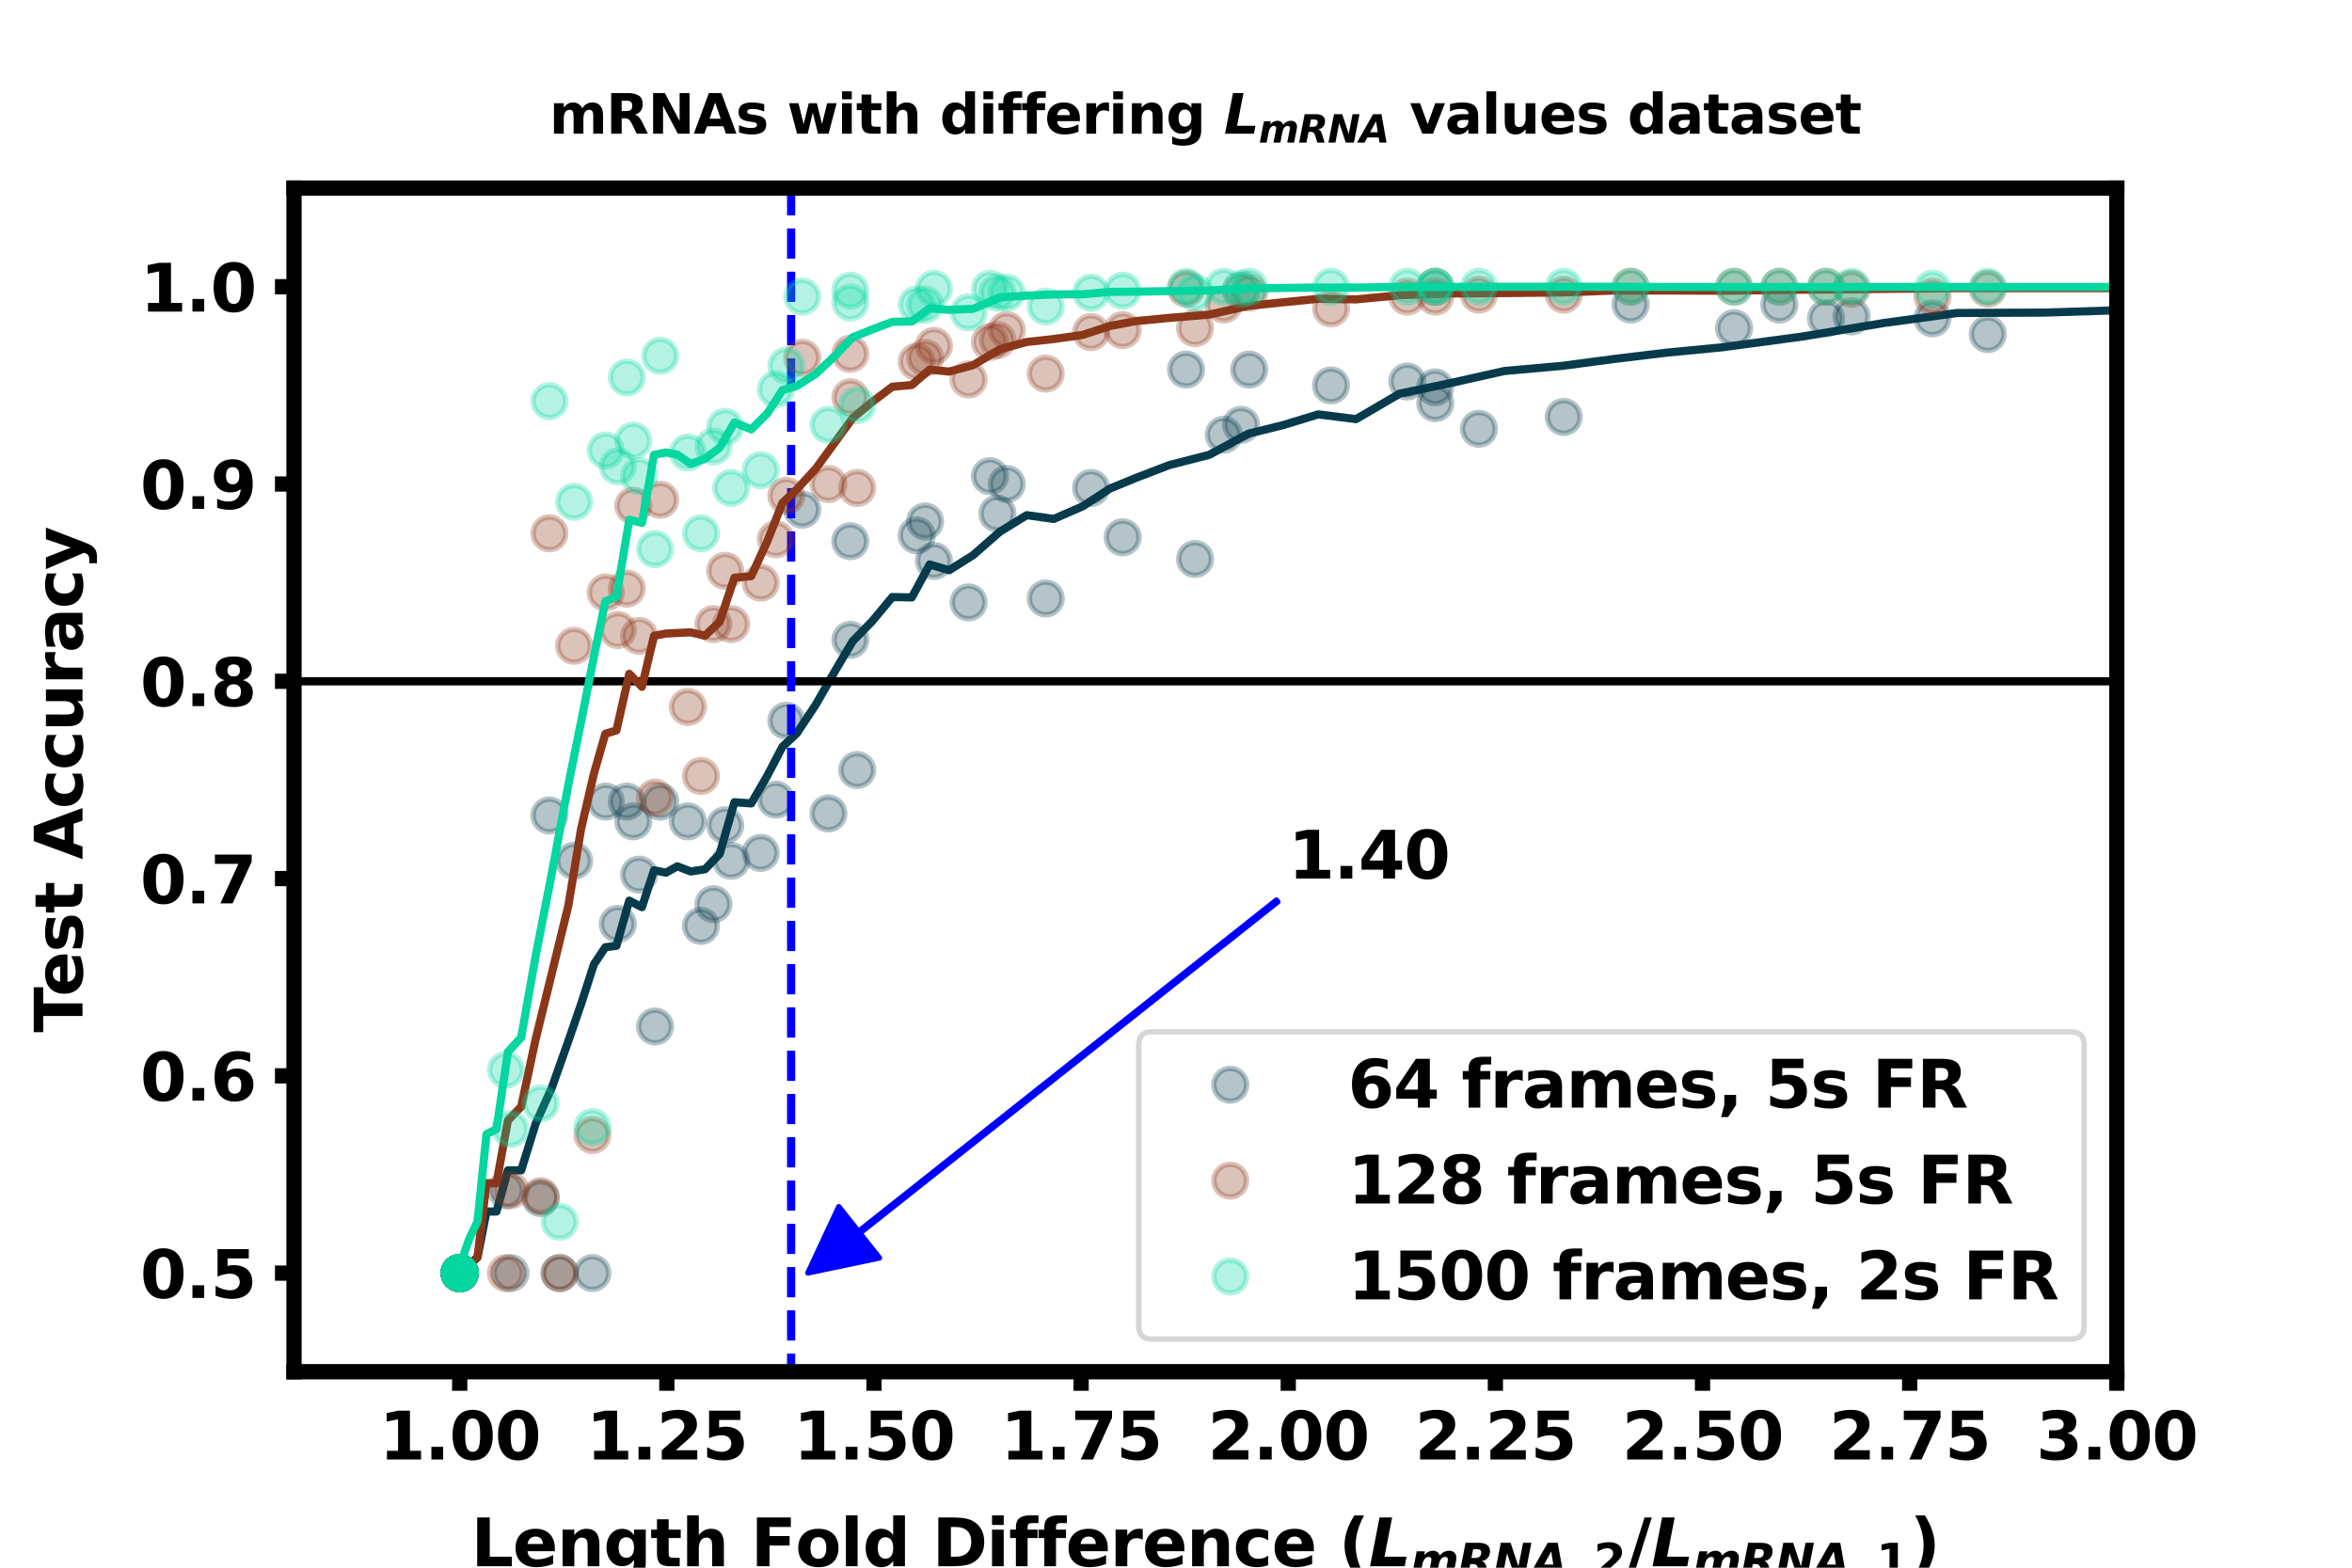 <?xml version="1.0" encoding="utf-8" standalone="no"?>
<!DOCTYPE svg PUBLIC "-//W3C//DTD SVG 1.1//EN"
  "http://www.w3.org/Graphics/SVG/1.1/DTD/svg11.dtd">
<svg height="288pt" version="1.1" viewBox="0 0 432 288" width="432pt" xmlns="http://www.w3.org/2000/svg" xmlns:xlink="http://www.w3.org/1999/xlink">
 <defs>
  <style type="text/css">*{stroke-linecap:butt;stroke-linejoin:round;}</style>
 </defs>
 <g id="figure_1">
  <g id="patch_1">
   <path d="M 0 288 
L 432 288 
L 432 0 
L 0 0 
z
" style="fill:#ffffff;"/>
  </g>
  <g id="axes_1">
   <g id="patch_2">
    <path d="M 54 252 
L 388.8 252 
L 388.8 34.56 
L 54 34.56 
z
" style="fill:#ffffff;"/>
   </g>
   <g id="matplotlib.axis_1">
    <g id="xtick_1">
     <g id="line2d_1">
      <defs>
       <path d="M 0 0 
L 0 3.5 
" id="ma8586c1b5b" style="stroke:#000000;stroke-width:2.8;"/>
      </defs>
      <g>
       <use style="stroke:#000000;stroke-width:2.8;" x="84.436" xlink:href="#ma8586c1b5b" y="252"/>
      </g>
     </g>
     <g id="text_1">
      <!-- 1.00 -->
      <g transform="translate(69.633 268.118)scale(0.12 -0.12)">
       <defs>
        <path d="M 750 831 
L 1813 831 
L 1813 3847 
L 722 3622 
L 722 4441 
L 1806 4666 
L 2950 4666 
L 2950 831 
L 4013 831 
L 4013 0 
L 750 0 
L 750 831 
z
" id="DejaVuSans-Bold-31" transform="scale(0.016)"/>
        <path d="M 653 1209 
L 1778 1209 
L 1778 0 
L 653 0 
L 653 1209 
z
" id="DejaVuSans-Bold-2e" transform="scale(0.016)"/>
        <path d="M 2944 2338 
Q 2944 3213 2780 3570 
Q 2616 3928 2228 3928 
Q 1841 3928 1675 3570 
Q 1509 3213 1509 2338 
Q 1509 1453 1675 1090 
Q 1841 728 2228 728 
Q 2613 728 2778 1090 
Q 2944 1453 2944 2338 
z
M 4147 2328 
Q 4147 1169 3647 539 
Q 3147 -91 2228 -91 
Q 1306 -91 806 539 
Q 306 1169 306 2328 
Q 306 3491 806 4120 
Q 1306 4750 2228 4750 
Q 3147 4750 3647 4120 
Q 4147 3491 4147 2328 
z
" id="DejaVuSans-Bold-30" transform="scale(0.016)"/>
       </defs>
       <use xlink:href="#DejaVuSans-Bold-31"/>
       <use x="69.58" xlink:href="#DejaVuSans-Bold-2e"/>
       <use x="107.568" xlink:href="#DejaVuSans-Bold-30"/>
       <use x="177.148" xlink:href="#DejaVuSans-Bold-30"/>
      </g>
     </g>
    </g>
    <g id="xtick_2">
     <g id="line2d_2">
      <g>
       <use style="stroke:#000000;stroke-width:2.8;" x="122.482" xlink:href="#ma8586c1b5b" y="252"/>
      </g>
     </g>
     <g id="text_2">
      <!-- 1.25 -->
      <g transform="translate(107.679 268.118)scale(0.12 -0.12)">
       <defs>
        <path d="M 1844 884 
L 3897 884 
L 3897 0 
L 506 0 
L 506 884 
L 2209 2388 
Q 2438 2594 2547 2791 
Q 2656 2988 2656 3200 
Q 2656 3528 2436 3728 
Q 2216 3928 1850 3928 
Q 1569 3928 1234 3808 
Q 900 3688 519 3450 
L 519 4475 
Q 925 4609 1322 4679 
Q 1719 4750 2100 4750 
Q 2938 4750 3402 4381 
Q 3866 4013 3866 3353 
Q 3866 2972 3669 2642 
Q 3472 2313 2841 1759 
L 1844 884 
z
" id="DejaVuSans-Bold-32" transform="scale(0.016)"/>
        <path d="M 678 4666 
L 3669 4666 
L 3669 3781 
L 1638 3781 
L 1638 3059 
Q 1775 3097 1914 3117 
Q 2053 3138 2203 3138 
Q 3056 3138 3531 2711 
Q 4006 2284 4006 1522 
Q 4006 766 3489 337 
Q 2972 -91 2053 -91 
Q 1656 -91 1267 -14 
Q 878 63 494 219 
L 494 1166 
Q 875 947 1217 837 
Q 1559 728 1863 728 
Q 2300 728 2551 942 
Q 2803 1156 2803 1522 
Q 2803 1891 2551 2103 
Q 2300 2316 1863 2316 
Q 1603 2316 1309 2248 
Q 1016 2181 678 2041 
L 678 4666 
z
" id="DejaVuSans-Bold-35" transform="scale(0.016)"/>
       </defs>
       <use xlink:href="#DejaVuSans-Bold-31"/>
       <use x="69.58" xlink:href="#DejaVuSans-Bold-2e"/>
       <use x="107.568" xlink:href="#DejaVuSans-Bold-32"/>
       <use x="177.148" xlink:href="#DejaVuSans-Bold-35"/>
      </g>
     </g>
    </g>
    <g id="xtick_3">
     <g id="line2d_3">
      <g>
       <use style="stroke:#000000;stroke-width:2.8;" x="160.527" xlink:href="#ma8586c1b5b" y="252"/>
      </g>
     </g>
     <g id="text_3">
      <!-- 1.50 -->
      <g transform="translate(145.724 268.118)scale(0.12 -0.12)">
       <use xlink:href="#DejaVuSans-Bold-31"/>
       <use x="69.58" xlink:href="#DejaVuSans-Bold-2e"/>
       <use x="107.568" xlink:href="#DejaVuSans-Bold-35"/>
       <use x="177.148" xlink:href="#DejaVuSans-Bold-30"/>
      </g>
     </g>
    </g>
    <g id="xtick_4">
     <g id="line2d_4">
      <g>
       <use style="stroke:#000000;stroke-width:2.8;" x="198.573" xlink:href="#ma8586c1b5b" y="252"/>
      </g>
     </g>
     <g id="text_4">
      <!-- 1.75 -->
      <g transform="translate(183.77 268.118)scale(0.12 -0.12)">
       <defs>
        <path d="M 428 4666 
L 3944 4666 
L 3944 3988 
L 2125 0 
L 953 0 
L 2675 3781 
L 428 3781 
L 428 4666 
z
" id="DejaVuSans-Bold-37" transform="scale(0.016)"/>
       </defs>
       <use xlink:href="#DejaVuSans-Bold-31"/>
       <use x="69.58" xlink:href="#DejaVuSans-Bold-2e"/>
       <use x="107.568" xlink:href="#DejaVuSans-Bold-37"/>
       <use x="177.148" xlink:href="#DejaVuSans-Bold-35"/>
      </g>
     </g>
    </g>
    <g id="xtick_5">
     <g id="line2d_5">
      <g>
       <use style="stroke:#000000;stroke-width:2.8;" x="236.618" xlink:href="#ma8586c1b5b" y="252"/>
      </g>
     </g>
     <g id="text_5">
      <!-- 2.00 -->
      <g transform="translate(221.815 268.118)scale(0.12 -0.12)">
       <use xlink:href="#DejaVuSans-Bold-32"/>
       <use x="69.58" xlink:href="#DejaVuSans-Bold-2e"/>
       <use x="107.568" xlink:href="#DejaVuSans-Bold-30"/>
       <use x="177.148" xlink:href="#DejaVuSans-Bold-30"/>
      </g>
     </g>
    </g>
    <g id="xtick_6">
     <g id="line2d_6">
      <g>
       <use style="stroke:#000000;stroke-width:2.8;" x="274.664" xlink:href="#ma8586c1b5b" y="252"/>
      </g>
     </g>
     <g id="text_6">
      <!-- 2.25 -->
      <g transform="translate(259.861 268.118)scale(0.12 -0.12)">
       <use xlink:href="#DejaVuSans-Bold-32"/>
       <use x="69.58" xlink:href="#DejaVuSans-Bold-2e"/>
       <use x="107.568" xlink:href="#DejaVuSans-Bold-32"/>
       <use x="177.148" xlink:href="#DejaVuSans-Bold-35"/>
      </g>
     </g>
    </g>
    <g id="xtick_7">
     <g id="line2d_7">
      <g>
       <use style="stroke:#000000;stroke-width:2.8;" x="312.709" xlink:href="#ma8586c1b5b" y="252"/>
      </g>
     </g>
     <g id="text_7">
      <!-- 2.50 -->
      <g transform="translate(297.906 268.118)scale(0.12 -0.12)">
       <use xlink:href="#DejaVuSans-Bold-32"/>
       <use x="69.58" xlink:href="#DejaVuSans-Bold-2e"/>
       <use x="107.568" xlink:href="#DejaVuSans-Bold-35"/>
       <use x="177.148" xlink:href="#DejaVuSans-Bold-30"/>
      </g>
     </g>
    </g>
    <g id="xtick_8">
     <g id="line2d_8">
      <g>
       <use style="stroke:#000000;stroke-width:2.8;" x="350.755" xlink:href="#ma8586c1b5b" y="252"/>
      </g>
     </g>
     <g id="text_8">
      <!-- 2.75 -->
      <g transform="translate(335.951 268.118)scale(0.12 -0.12)">
       <use xlink:href="#DejaVuSans-Bold-32"/>
       <use x="69.58" xlink:href="#DejaVuSans-Bold-2e"/>
       <use x="107.568" xlink:href="#DejaVuSans-Bold-37"/>
       <use x="177.148" xlink:href="#DejaVuSans-Bold-35"/>
      </g>
     </g>
    </g>
    <g id="xtick_9">
     <g id="line2d_9">
      <g>
       <use style="stroke:#000000;stroke-width:2.8;" x="388.8" xlink:href="#ma8586c1b5b" y="252"/>
      </g>
     </g>
     <g id="text_9">
      <!-- 3.00 -->
      <g transform="translate(373.997 268.118)scale(0.12 -0.12)">
       <defs>
        <path d="M 2981 2516 
Q 3453 2394 3698 2092 
Q 3944 1791 3944 1325 
Q 3944 631 3412 270 
Q 2881 -91 1863 -91 
Q 1503 -91 1142 -33 
Q 781 25 428 141 
L 428 1069 
Q 766 900 1098 814 
Q 1431 728 1753 728 
Q 2231 728 2486 893 
Q 2741 1059 2741 1369 
Q 2741 1688 2480 1852 
Q 2219 2016 1709 2016 
L 1228 2016 
L 1228 2791 
L 1734 2791 
Q 2188 2791 2409 2933 
Q 2631 3075 2631 3366 
Q 2631 3634 2415 3781 
Q 2200 3928 1806 3928 
Q 1516 3928 1219 3862 
Q 922 3797 628 3669 
L 628 4550 
Q 984 4650 1334 4700 
Q 1684 4750 2022 4750 
Q 2931 4750 3382 4451 
Q 3834 4153 3834 3553 
Q 3834 3144 3618 2883 
Q 3403 2622 2981 2516 
z
" id="DejaVuSans-Bold-33" transform="scale(0.016)"/>
       </defs>
       <use xlink:href="#DejaVuSans-Bold-33"/>
       <use x="69.58" xlink:href="#DejaVuSans-Bold-2e"/>
       <use x="107.568" xlink:href="#DejaVuSans-Bold-30"/>
       <use x="177.148" xlink:href="#DejaVuSans-Bold-30"/>
      </g>
     </g>
    </g>
    <g id="text_10">
     <!-- Length Fold Difference $(L_{mRNA,2} / L_{mRNA,1})$ -->
     <g transform="translate(86.52 287.734)scale(0.12 -0.12)">
      <defs>
       <path d="M 588 4666 
L 1791 4666 
L 1791 909 
L 3903 909 
L 3903 0 
L 588 0 
L 588 4666 
z
" id="DejaVuSans-Bold-4c" transform="scale(0.016)"/>
       <path d="M 4031 1759 
L 4031 1441 
L 1416 1441 
Q 1456 1047 1700 850 
Q 1944 653 2381 653 
Q 2734 653 3104 758 
Q 3475 863 3866 1075 
L 3866 213 
Q 3469 63 3072 -14 
Q 2675 -91 2278 -91 
Q 1328 -91 801 392 
Q 275 875 275 1747 
Q 275 2603 792 3093 
Q 1309 3584 2216 3584 
Q 3041 3584 3536 3087 
Q 4031 2591 4031 1759 
z
M 2881 2131 
Q 2881 2450 2695 2645 
Q 2509 2841 2209 2841 
Q 1884 2841 1681 2658 
Q 1478 2475 1428 2131 
L 2881 2131 
z
" id="DejaVuSans-Bold-65" transform="scale(0.016)"/>
       <path d="M 4056 2131 
L 4056 0 
L 2931 0 
L 2931 347 
L 2931 1631 
Q 2931 2084 2911 2256 
Q 2891 2428 2841 2509 
Q 2775 2619 2662 2680 
Q 2550 2741 2406 2741 
Q 2056 2741 1856 2470 
Q 1656 2200 1656 1722 
L 1656 0 
L 538 0 
L 538 3500 
L 1656 3500 
L 1656 2988 
Q 1909 3294 2193 3439 
Q 2478 3584 2822 3584 
Q 3428 3584 3742 3212 
Q 4056 2841 4056 2131 
z
" id="DejaVuSans-Bold-6e" transform="scale(0.016)"/>
       <path d="M 2919 594 
Q 2688 288 2409 144 
Q 2131 0 1766 0 
Q 1125 0 706 504 
Q 288 1009 288 1791 
Q 288 2575 706 3076 
Q 1125 3578 1766 3578 
Q 2131 3578 2409 3434 
Q 2688 3291 2919 2981 
L 2919 3500 
L 4044 3500 
L 4044 353 
Q 4044 -491 3511 -936 
Q 2978 -1381 1966 -1381 
Q 1638 -1381 1331 -1331 
Q 1025 -1281 716 -1178 
L 716 -306 
Q 1009 -475 1290 -558 
Q 1572 -641 1856 -641 
Q 2406 -641 2662 -400 
Q 2919 -159 2919 353 
L 2919 594 
z
M 2181 2772 
Q 1834 2772 1640 2515 
Q 1447 2259 1447 1791 
Q 1447 1309 1634 1061 
Q 1822 813 2181 813 
Q 2531 813 2725 1069 
Q 2919 1325 2919 1791 
Q 2919 2259 2725 2515 
Q 2531 2772 2181 2772 
z
" id="DejaVuSans-Bold-67" transform="scale(0.016)"/>
       <path d="M 1759 4494 
L 1759 3500 
L 2913 3500 
L 2913 2700 
L 1759 2700 
L 1759 1216 
Q 1759 972 1856 886 
Q 1953 800 2241 800 
L 2816 800 
L 2816 0 
L 1856 0 
Q 1194 0 917 276 
Q 641 553 641 1216 
L 641 2700 
L 84 2700 
L 84 3500 
L 641 3500 
L 641 4494 
L 1759 4494 
z
" id="DejaVuSans-Bold-74" transform="scale(0.016)"/>
       <path d="M 4056 2131 
L 4056 0 
L 2931 0 
L 2931 347 
L 2931 1625 
Q 2931 2084 2911 2256 
Q 2891 2428 2841 2509 
Q 2775 2619 2662 2680 
Q 2550 2741 2406 2741 
Q 2056 2741 1856 2470 
Q 1656 2200 1656 1722 
L 1656 0 
L 538 0 
L 538 4863 
L 1656 4863 
L 1656 2988 
Q 1909 3294 2193 3439 
Q 2478 3584 2822 3584 
Q 3428 3584 3742 3212 
Q 4056 2841 4056 2131 
z
" id="DejaVuSans-Bold-68" transform="scale(0.016)"/>
       <path id="DejaVuSans-Bold-20" transform="scale(0.016)"/>
       <path d="M 588 4666 
L 3834 4666 
L 3834 3756 
L 1791 3756 
L 1791 2888 
L 3713 2888 
L 3713 1978 
L 1791 1978 
L 1791 0 
L 588 0 
L 588 4666 
z
" id="DejaVuSans-Bold-46" transform="scale(0.016)"/>
       <path d="M 2203 2784 
Q 1831 2784 1636 2517 
Q 1441 2250 1441 1747 
Q 1441 1244 1636 976 
Q 1831 709 2203 709 
Q 2569 709 2762 976 
Q 2956 1244 2956 1747 
Q 2956 2250 2762 2517 
Q 2569 2784 2203 2784 
z
M 2203 3584 
Q 3106 3584 3614 3096 
Q 4122 2609 4122 1747 
Q 4122 884 3614 396 
Q 3106 -91 2203 -91 
Q 1297 -91 786 396 
Q 275 884 275 1747 
Q 275 2609 786 3096 
Q 1297 3584 2203 3584 
z
" id="DejaVuSans-Bold-6f" transform="scale(0.016)"/>
       <path d="M 538 4863 
L 1656 4863 
L 1656 0 
L 538 0 
L 538 4863 
z
" id="DejaVuSans-Bold-6c" transform="scale(0.016)"/>
       <path d="M 2919 2988 
L 2919 4863 
L 4044 4863 
L 4044 0 
L 2919 0 
L 2919 506 
Q 2688 197 2409 53 
Q 2131 -91 1766 -91 
Q 1119 -91 703 423 
Q 288 938 288 1747 
Q 288 2556 703 3070 
Q 1119 3584 1766 3584 
Q 2128 3584 2408 3439 
Q 2688 3294 2919 2988 
z
M 2181 722 
Q 2541 722 2730 984 
Q 2919 1247 2919 1747 
Q 2919 2247 2730 2509 
Q 2541 2772 2181 2772 
Q 1825 2772 1636 2509 
Q 1447 2247 1447 1747 
Q 1447 1247 1636 984 
Q 1825 722 2181 722 
z
" id="DejaVuSans-Bold-64" transform="scale(0.016)"/>
       <path d="M 1791 3756 
L 1791 909 
L 2222 909 
Q 2959 909 3348 1275 
Q 3738 1641 3738 2338 
Q 3738 3031 3350 3393 
Q 2963 3756 2222 3756 
L 1791 3756 
z
M 588 4666 
L 1856 4666 
Q 2919 4666 3439 4514 
Q 3959 4363 4331 4000 
Q 4659 3684 4818 3271 
Q 4978 2859 4978 2338 
Q 4978 1809 4818 1395 
Q 4659 981 4331 666 
Q 3956 303 3431 151 
Q 2906 0 1856 0 
L 588 0 
L 588 4666 
z
" id="DejaVuSans-Bold-44" transform="scale(0.016)"/>
       <path d="M 538 3500 
L 1656 3500 
L 1656 0 
L 538 0 
L 538 3500 
z
M 538 4863 
L 1656 4863 
L 1656 3950 
L 538 3950 
L 538 4863 
z
" id="DejaVuSans-Bold-69" transform="scale(0.016)"/>
       <path d="M 2841 4863 
L 2841 4128 
L 2222 4128 
Q 1984 4128 1890 4042 
Q 1797 3956 1797 3744 
L 1797 3500 
L 2753 3500 
L 2753 2700 
L 1797 2700 
L 1797 0 
L 678 0 
L 678 2700 
L 122 2700 
L 122 3500 
L 678 3500 
L 678 3744 
Q 678 4316 997 4589 
Q 1316 4863 1984 4863 
L 2841 4863 
z
" id="DejaVuSans-Bold-66" transform="scale(0.016)"/>
       <path d="M 3138 2547 
Q 2991 2616 2845 2648 
Q 2700 2681 2553 2681 
Q 2122 2681 1889 2404 
Q 1656 2128 1656 1613 
L 1656 0 
L 538 0 
L 538 3500 
L 1656 3500 
L 1656 2925 
Q 1872 3269 2151 3426 
Q 2431 3584 2822 3584 
Q 2878 3584 2943 3579 
Q 3009 3575 3134 3559 
L 3138 2547 
z
" id="DejaVuSans-Bold-72" transform="scale(0.016)"/>
       <path d="M 3366 3391 
L 3366 2478 
Q 3138 2634 2908 2709 
Q 2678 2784 2431 2784 
Q 1963 2784 1702 2511 
Q 1441 2238 1441 1747 
Q 1441 1256 1702 982 
Q 1963 709 2431 709 
Q 2694 709 2930 787 
Q 3166 866 3366 1019 
L 3366 103 
Q 3103 6 2833 -42 
Q 2563 -91 2291 -91 
Q 1344 -91 809 395 
Q 275 881 275 1747 
Q 275 2613 809 3098 
Q 1344 3584 2291 3584 
Q 2566 3584 2833 3536 
Q 3100 3488 3366 3391 
z
" id="DejaVuSans-Bold-63" transform="scale(0.016)"/>
       <path d="M 2413 -844 
L 1484 -844 
Q 1006 -72 778 623 
Q 550 1319 550 2003 
Q 550 2688 779 3389 
Q 1009 4091 1484 4856 
L 2413 4856 
Q 2013 4116 1813 3408 
Q 1613 2700 1613 2009 
Q 1613 1319 1811 609 
Q 2009 -100 2413 -844 
z
" id="DejaVuSans-Bold-28" transform="scale(0.016)"/>
       <path d="M 1044 4666 
L 2247 4666 
L 1516 909 
L 3622 909 
L 3450 0 
L 134 0 
L 1044 4666 
z
" id="DejaVuSans-BoldOblique-4c" transform="scale(0.016)"/>
       <path d="M 4013 2919 
Q 4272 3241 4601 3412 
Q 4931 3584 5288 3584 
Q 5756 3584 6026 3326 
Q 6297 3069 6297 2619 
Q 6297 2525 6283 2404 
Q 6269 2284 6241 2131 
L 5825 0 
L 4697 0 
L 5050 1825 
L 5059 1872 
Q 5141 2259 5141 2369 
Q 5141 2541 5042 2641 
Q 4944 2741 4775 2741 
Q 4453 2741 4229 2477 
Q 4006 2213 3909 1722 
L 3572 0 
L 2444 0 
L 2803 1825 
Q 2850 2059 2869 2179 
Q 2888 2300 2888 2369 
Q 2888 2544 2791 2642 
Q 2694 2741 2522 2741 
Q 2213 2741 1980 2467 
Q 1747 2194 1656 1722 
L 1319 0 
L 197 0 
L 878 3500 
L 2003 3500 
L 1900 2988 
Q 2163 3284 2459 3434 
Q 2756 3584 3078 3584 
Q 3441 3584 3700 3398 
Q 3959 3213 4013 2919 
z
" id="DejaVuSans-BoldOblique-6d" transform="scale(0.016)"/>
       <path d="M 2350 2597 
Q 2759 2597 2970 2787 
Q 3181 2978 3181 3347 
Q 3181 3578 3036 3686 
Q 2891 3794 2578 3794 
L 2081 3794 
L 1844 2597 
L 2350 2597 
z
M 1684 1766 
L 1338 0 
L 134 0 
L 1044 4666 
L 2822 4666 
Q 3591 4666 3987 4378 
Q 4384 4091 4384 3531 
Q 4384 2966 4071 2600 
Q 3759 2234 3225 2181 
Q 3469 2131 3631 1932 
Q 3794 1734 3916 1325 
L 4313 0 
L 3116 0 
L 2766 1159 
Q 2659 1506 2507 1636 
Q 2356 1766 2069 1766 
L 1684 1766 
z
" id="DejaVuSans-BoldOblique-52" transform="scale(0.016)"/>
       <path d="M 1044 4666 
L 2388 4666 
L 3456 1434 
L 4084 4666 
L 5222 4666 
L 4313 0 
L 2969 0 
L 1900 3231 
L 1275 0 
L 134 0 
L 1044 4666 
z
" id="DejaVuSans-BoldOblique-4e" transform="scale(0.016)"/>
       <path d="M 3144 850 
L 1281 850 
L 819 0 
L -416 0 
L 2222 4666 
L 3597 4666 
L 4422 0 
L 3278 0 
L 3144 850 
z
M 1734 1697 
L 2988 1697 
L 2706 3494 
L 1734 1697 
z
" id="DejaVuSans-BoldOblique-41" transform="scale(0.016)"/>
       <path d="M 653 1209 
L 1778 1209 
L 1778 256 
L 1006 -909 
L 341 -909 
L 653 256 
L 653 1209 
z
" id="DejaVuSans-Bold-2c" transform="scale(0.016)"/>
       <path d="M 1644 4666 
L 2338 4666 
L 691 -594 
L 0 -594 
L 1644 4666 
z
" id="DejaVuSans-Bold-2f" transform="scale(0.016)"/>
       <path d="M 513 -844 
Q 913 -100 1113 609 
Q 1313 1319 1313 2009 
Q 1313 2700 1113 3408 
Q 913 4116 513 4856 
L 1441 4856 
Q 1916 4091 2145 3389 
Q 2375 2688 2375 2003 
Q 2375 1319 2147 623 
Q 1919 -72 1441 -844 
L 513 -844 
z
" id="DejaVuSans-Bold-29" transform="scale(0.016)"/>
      </defs>
      <use transform="translate(0 0.016)" xlink:href="#DejaVuSans-Bold-4c"/>
      <use transform="translate(63.721 0.016)" xlink:href="#DejaVuSans-Bold-65"/>
      <use transform="translate(131.543 0.016)" xlink:href="#DejaVuSans-Bold-6e"/>
      <use transform="translate(202.734 0.016)" xlink:href="#DejaVuSans-Bold-67"/>
      <use transform="translate(274.316 0.016)" xlink:href="#DejaVuSans-Bold-74"/>
      <use transform="translate(322.119 0.016)" xlink:href="#DejaVuSans-Bold-68"/>
      <use transform="translate(393.311 0.016)" xlink:href="#DejaVuSans-Bold-20"/>
      <use transform="translate(428.125 0.016)" xlink:href="#DejaVuSans-Bold-46"/>
      <use transform="translate(496.436 0.016)" xlink:href="#DejaVuSans-Bold-6f"/>
      <use transform="translate(565.137 0.016)" xlink:href="#DejaVuSans-Bold-6c"/>
      <use transform="translate(599.414 0.016)" xlink:href="#DejaVuSans-Bold-64"/>
      <use transform="translate(670.996 0.016)" xlink:href="#DejaVuSans-Bold-20"/>
      <use transform="translate(705.811 0.016)" xlink:href="#DejaVuSans-Bold-44"/>
      <use transform="translate(788.818 0.016)" xlink:href="#DejaVuSans-Bold-69"/>
      <use transform="translate(823.096 0.016)" xlink:href="#DejaVuSans-Bold-66"/>
      <use transform="translate(866.602 0.016)" xlink:href="#DejaVuSans-Bold-66"/>
      <use transform="translate(910.107 0.016)" xlink:href="#DejaVuSans-Bold-65"/>
      <use transform="translate(977.93 0.016)" xlink:href="#DejaVuSans-Bold-72"/>
      <use transform="translate(1027.246 0.016)" xlink:href="#DejaVuSans-Bold-65"/>
      <use transform="translate(1095.068 0.016)" xlink:href="#DejaVuSans-Bold-6e"/>
      <use transform="translate(1166.26 0.016)" xlink:href="#DejaVuSans-Bold-63"/>
      <use transform="translate(1225.537 0.016)" xlink:href="#DejaVuSans-Bold-65"/>
      <use transform="translate(1293.359 0.016)" xlink:href="#DejaVuSans-Bold-20"/>
      <use transform="translate(1328.174 0.016)" xlink:href="#DejaVuSans-Bold-28"/>
      <use transform="translate(1373.877 0.016)" xlink:href="#DejaVuSans-BoldOblique-4c"/>
      <use transform="translate(1437.598 -16.391)scale(0.7)" xlink:href="#DejaVuSans-BoldOblique-6d"/>
      <use transform="translate(1510.537 -16.391)scale(0.7)" xlink:href="#DejaVuSans-BoldOblique-52"/>
      <use transform="translate(1564.438 -16.391)scale(0.7)" xlink:href="#DejaVuSans-BoldOblique-4e"/>
      <use transform="translate(1623.022 -16.391)scale(0.7)" xlink:href="#DejaVuSans-BoldOblique-41"/>
      <use transform="translate(1677.197 -16.391)scale(0.7)" xlink:href="#DejaVuSans-Bold-2c"/>
      <use transform="translate(1718.377 -16.391)scale(0.7)" xlink:href="#DejaVuSans-Bold-32"/>
      <use transform="translate(1769.817 0.016)" xlink:href="#DejaVuSans-Bold-2f"/>
      <use transform="translate(1806.341 0.016)" xlink:href="#DejaVuSans-BoldOblique-4c"/>
      <use transform="translate(1870.062 -16.391)scale(0.7)" xlink:href="#DejaVuSans-BoldOblique-6d"/>
      <use transform="translate(1943.001 -16.391)scale(0.7)" xlink:href="#DejaVuSans-BoldOblique-52"/>
      <use transform="translate(1996.902 -16.391)scale(0.7)" xlink:href="#DejaVuSans-BoldOblique-4e"/>
      <use transform="translate(2055.486 -16.391)scale(0.7)" xlink:href="#DejaVuSans-BoldOblique-41"/>
      <use transform="translate(2109.661 -16.391)scale(0.7)" xlink:href="#DejaVuSans-Bold-2c"/>
      <use transform="translate(2150.841 -16.391)scale(0.7)" xlink:href="#DejaVuSans-Bold-31"/>
      <use transform="translate(2202.281 0.016)" xlink:href="#DejaVuSans-Bold-29"/>
     </g>
    </g>
   </g>
   <g id="matplotlib.axis_2">
    <g id="ytick_1">
     <g id="line2d_10">
      <defs>
       <path d="M 0 0 
L -3.5 0 
" id="mdd61e84ebf" style="stroke:#000000;stroke-width:2.8;"/>
      </defs>
      <g>
       <use style="stroke:#000000;stroke-width:2.8;" x="54" xlink:href="#mdd61e84ebf" y="233.88"/>
      </g>
     </g>
     <g id="text_11">
      <!-- 0.5 -->
      <g transform="translate(25.743 238.439)scale(0.12 -0.12)">
       <use xlink:href="#DejaVuSans-Bold-30"/>
       <use x="69.58" xlink:href="#DejaVuSans-Bold-2e"/>
       <use x="107.568" xlink:href="#DejaVuSans-Bold-35"/>
      </g>
     </g>
    </g>
    <g id="ytick_2">
     <g id="line2d_11">
      <g>
       <use style="stroke:#000000;stroke-width:2.8;" x="54" xlink:href="#mdd61e84ebf" y="197.64"/>
      </g>
     </g>
     <g id="text_12">
      <!-- 0.6 -->
      <g transform="translate(25.743 202.199)scale(0.12 -0.12)">
       <defs>
        <path d="M 2316 2303 
Q 2000 2303 1842 2098 
Q 1684 1894 1684 1484 
Q 1684 1075 1842 870 
Q 2000 666 2316 666 
Q 2634 666 2792 870 
Q 2950 1075 2950 1484 
Q 2950 1894 2792 2098 
Q 2634 2303 2316 2303 
z
M 3803 4544 
L 3803 3681 
Q 3506 3822 3243 3889 
Q 2981 3956 2731 3956 
Q 2194 3956 1894 3657 
Q 1594 3359 1544 2772 
Q 1750 2925 1990 3001 
Q 2231 3078 2516 3078 
Q 3231 3078 3670 2659 
Q 4109 2241 4109 1563 
Q 4109 813 3618 361 
Q 3128 -91 2303 -91 
Q 1394 -91 895 523 
Q 397 1138 397 2266 
Q 397 3422 980 4083 
Q 1563 4744 2578 4744 
Q 2900 4744 3203 4694 
Q 3506 4644 3803 4544 
z
" id="DejaVuSans-Bold-36" transform="scale(0.016)"/>
       </defs>
       <use xlink:href="#DejaVuSans-Bold-30"/>
       <use x="69.58" xlink:href="#DejaVuSans-Bold-2e"/>
       <use x="107.568" xlink:href="#DejaVuSans-Bold-36"/>
      </g>
     </g>
    </g>
    <g id="ytick_3">
     <g id="line2d_12">
      <g>
       <use style="stroke:#000000;stroke-width:2.8;" x="54" xlink:href="#mdd61e84ebf" y="161.4"/>
      </g>
     </g>
     <g id="text_13">
      <!-- 0.7 -->
      <g transform="translate(25.743 165.959)scale(0.12 -0.12)">
       <use xlink:href="#DejaVuSans-Bold-30"/>
       <use x="69.58" xlink:href="#DejaVuSans-Bold-2e"/>
       <use x="107.568" xlink:href="#DejaVuSans-Bold-37"/>
      </g>
     </g>
    </g>
    <g id="ytick_4">
     <g id="line2d_13">
      <g>
       <use style="stroke:#000000;stroke-width:2.8;" x="54" xlink:href="#mdd61e84ebf" y="125.16"/>
      </g>
     </g>
     <g id="text_14">
      <!-- 0.8 -->
      <g transform="translate(25.743 129.719)scale(0.12 -0.12)">
       <defs>
        <path d="M 2228 2088 
Q 1891 2088 1709 1903 
Q 1528 1719 1528 1375 
Q 1528 1031 1709 848 
Q 1891 666 2228 666 
Q 2563 666 2741 848 
Q 2919 1031 2919 1375 
Q 2919 1722 2741 1905 
Q 2563 2088 2228 2088 
z
M 1350 2484 
Q 925 2613 709 2878 
Q 494 3144 494 3541 
Q 494 4131 934 4440 
Q 1375 4750 2228 4750 
Q 3075 4750 3515 4442 
Q 3956 4134 3956 3541 
Q 3956 3144 3739 2878 
Q 3522 2613 3097 2484 
Q 3572 2353 3814 2058 
Q 4056 1763 4056 1313 
Q 4056 619 3595 264 
Q 3134 -91 2228 -91 
Q 1319 -91 855 264 
Q 391 619 391 1313 
Q 391 1763 633 2058 
Q 875 2353 1350 2484 
z
M 1631 3419 
Q 1631 3141 1786 2991 
Q 1941 2841 2228 2841 
Q 2509 2841 2662 2991 
Q 2816 3141 2816 3419 
Q 2816 3697 2662 3845 
Q 2509 3994 2228 3994 
Q 1941 3994 1786 3844 
Q 1631 3694 1631 3419 
z
" id="DejaVuSans-Bold-38" transform="scale(0.016)"/>
       </defs>
       <use xlink:href="#DejaVuSans-Bold-30"/>
       <use x="69.58" xlink:href="#DejaVuSans-Bold-2e"/>
       <use x="107.568" xlink:href="#DejaVuSans-Bold-38"/>
      </g>
     </g>
    </g>
    <g id="ytick_5">
     <g id="line2d_14">
      <g>
       <use style="stroke:#000000;stroke-width:2.8;" x="54" xlink:href="#mdd61e84ebf" y="88.92"/>
      </g>
     </g>
     <g id="text_15">
      <!-- 0.9 -->
      <g transform="translate(25.743 93.479)scale(0.12 -0.12)">
       <defs>
        <path d="M 641 103 
L 641 966 
Q 928 831 1190 764 
Q 1453 697 1709 697 
Q 2247 697 2547 995 
Q 2847 1294 2900 1881 
Q 2688 1725 2447 1647 
Q 2206 1569 1925 1569 
Q 1209 1569 770 1986 
Q 331 2403 331 3084 
Q 331 3838 820 4291 
Q 1309 4744 2131 4744 
Q 3044 4744 3544 4128 
Q 4044 3513 4044 2388 
Q 4044 1231 3459 570 
Q 2875 -91 1856 -91 
Q 1528 -91 1228 -42 
Q 928 6 641 103 
z
M 2125 2350 
Q 2441 2350 2600 2554 
Q 2759 2759 2759 3169 
Q 2759 3575 2600 3781 
Q 2441 3988 2125 3988 
Q 1809 3988 1650 3781 
Q 1491 3575 1491 3169 
Q 1491 2759 1650 2554 
Q 1809 2350 2125 2350 
z
" id="DejaVuSans-Bold-39" transform="scale(0.016)"/>
       </defs>
       <use xlink:href="#DejaVuSans-Bold-30"/>
       <use x="69.58" xlink:href="#DejaVuSans-Bold-2e"/>
       <use x="107.568" xlink:href="#DejaVuSans-Bold-39"/>
      </g>
     </g>
    </g>
    <g id="ytick_6">
     <g id="line2d_15">
      <g>
       <use style="stroke:#000000;stroke-width:2.8;" x="54" xlink:href="#mdd61e84ebf" y="52.68"/>
      </g>
     </g>
     <g id="text_16">
      <!-- 1.0 -->
      <g transform="translate(25.743 57.239)scale(0.12 -0.12)">
       <use xlink:href="#DejaVuSans-Bold-31"/>
       <use x="69.58" xlink:href="#DejaVuSans-Bold-2e"/>
       <use x="107.568" xlink:href="#DejaVuSans-Bold-30"/>
      </g>
     </g>
    </g>
    <g id="text_17">
     <!-- Test Accuracy -->
     <g transform="translate(15.154 189.68)rotate(-90)scale(0.12 -0.12)">
      <defs>
       <path d="M 31 4666 
L 4331 4666 
L 4331 3756 
L 2784 3756 
L 2784 0 
L 1581 0 
L 1581 3756 
L 31 3756 
L 31 4666 
z
" id="DejaVuSans-Bold-54" transform="scale(0.016)"/>
       <path d="M 3272 3391 
L 3272 2541 
Q 2913 2691 2578 2766 
Q 2244 2841 1947 2841 
Q 1628 2841 1473 2761 
Q 1319 2681 1319 2516 
Q 1319 2381 1436 2309 
Q 1553 2238 1856 2203 
L 2053 2175 
Q 2913 2066 3209 1816 
Q 3506 1566 3506 1031 
Q 3506 472 3093 190 
Q 2681 -91 1863 -91 
Q 1516 -91 1145 -36 
Q 775 19 384 128 
L 384 978 
Q 719 816 1070 734 
Q 1422 653 1784 653 
Q 2113 653 2278 743 
Q 2444 834 2444 1013 
Q 2444 1163 2330 1236 
Q 2216 1309 1875 1350 
L 1678 1375 
Q 931 1469 631 1722 
Q 331 1975 331 2491 
Q 331 3047 712 3315 
Q 1094 3584 1881 3584 
Q 2191 3584 2531 3537 
Q 2872 3491 3272 3391 
z
" id="DejaVuSans-Bold-73" transform="scale(0.016)"/>
       <path d="M 3419 850 
L 1538 850 
L 1241 0 
L 31 0 
L 1759 4666 
L 3194 4666 
L 4922 0 
L 3713 0 
L 3419 850 
z
M 1838 1716 
L 3116 1716 
L 2478 3572 
L 1838 1716 
z
" id="DejaVuSans-Bold-41" transform="scale(0.016)"/>
       <path d="M 500 1363 
L 500 3500 
L 1625 3500 
L 1625 3150 
Q 1625 2866 1622 2436 
Q 1619 2006 1619 1863 
Q 1619 1441 1641 1255 
Q 1663 1069 1716 984 
Q 1784 875 1895 815 
Q 2006 756 2150 756 
Q 2500 756 2700 1025 
Q 2900 1294 2900 1772 
L 2900 3500 
L 4019 3500 
L 4019 0 
L 2900 0 
L 2900 506 
Q 2647 200 2364 54 
Q 2081 -91 1741 -91 
Q 1134 -91 817 281 
Q 500 653 500 1363 
z
" id="DejaVuSans-Bold-75" transform="scale(0.016)"/>
       <path d="M 2106 1575 
Q 1756 1575 1579 1456 
Q 1403 1338 1403 1106 
Q 1403 894 1545 773 
Q 1688 653 1941 653 
Q 2256 653 2472 879 
Q 2688 1106 2688 1447 
L 2688 1575 
L 2106 1575 
z
M 3816 1997 
L 3816 0 
L 2688 0 
L 2688 519 
Q 2463 200 2181 54 
Q 1900 -91 1497 -91 
Q 953 -91 614 226 
Q 275 544 275 1050 
Q 275 1666 698 1953 
Q 1122 2241 2028 2241 
L 2688 2241 
L 2688 2328 
Q 2688 2594 2478 2717 
Q 2269 2841 1825 2841 
Q 1466 2841 1156 2769 
Q 847 2697 581 2553 
L 581 3406 
Q 941 3494 1303 3539 
Q 1666 3584 2028 3584 
Q 2975 3584 3395 3211 
Q 3816 2838 3816 1997 
z
" id="DejaVuSans-Bold-61" transform="scale(0.016)"/>
       <path d="M 78 3500 
L 1197 3500 
L 2138 1125 
L 2938 3500 
L 4056 3500 
L 2584 -331 
Q 2363 -916 2067 -1148 
Q 1772 -1381 1288 -1381 
L 641 -1381 
L 641 -647 
L 991 -647 
Q 1275 -647 1404 -556 
Q 1534 -466 1606 -231 
L 1638 -134 
L 78 3500 
z
" id="DejaVuSans-Bold-79" transform="scale(0.016)"/>
      </defs>
      <use xlink:href="#DejaVuSans-Bold-54"/>
      <use x="54.963" xlink:href="#DejaVuSans-Bold-65"/>
      <use x="122.785" xlink:href="#DejaVuSans-Bold-73"/>
      <use x="182.307" xlink:href="#DejaVuSans-Bold-74"/>
      <use x="230.109" xlink:href="#DejaVuSans-Bold-20"/>
      <use x="264.924" xlink:href="#DejaVuSans-Bold-41"/>
      <use x="342.316" xlink:href="#DejaVuSans-Bold-63"/>
      <use x="401.594" xlink:href="#DejaVuSans-Bold-63"/>
      <use x="460.871" xlink:href="#DejaVuSans-Bold-75"/>
      <use x="532.062" xlink:href="#DejaVuSans-Bold-72"/>
      <use x="581.379" xlink:href="#DejaVuSans-Bold-61"/>
      <use x="648.859" xlink:href="#DejaVuSans-Bold-63"/>
      <use x="708.137" xlink:href="#DejaVuSans-Bold-79"/>
     </g>
    </g>
   </g>
   <g id="line2d_16">
    <defs>
     <path d="M 0 3 
C 0.796 3 1.559 2.684 2.121 2.121 
C 2.684 1.559 3 0.796 3 0 
C 3 -0.796 2.684 -1.559 2.121 -2.121 
C 1.559 -2.684 0.796 -3 0 -3 
C -0.796 -3 -1.559 -2.684 -2.121 -2.121 
C -2.684 -1.559 -3 -0.796 -3 0 
C -3 0.796 -2.684 1.559 -2.121 2.121 
C -1.559 2.684 -0.796 3 0 3 
z
" id="mee9e81f2ae" style="stroke:#073b4c;stroke-opacity:0.3;"/>
    </defs>
    <g clip-path="url(#p75dd7cc847)">
     <use style="fill:#073b4c;fill-opacity:0.3;stroke:#073b4c;stroke-opacity:0.3;" x="84.436" xlink:href="#mee9e81f2ae" y="233.88"/>
     <use style="fill:#073b4c;fill-opacity:0.3;stroke:#073b4c;stroke-opacity:0.3;" x="152.157" xlink:href="#mee9e81f2ae" y="149.441"/>
     <use style="fill:#073b4c;fill-opacity:0.3;stroke:#073b4c;stroke-opacity:0.3;" x="219.498" xlink:href="#mee9e81f2ae" y="102.691"/>
     <use style="fill:#073b4c;fill-opacity:0.3;stroke:#073b4c;stroke-opacity:0.3;" x="287.219" xlink:href="#mee9e81f2ae" y="76.598"/>
     <use style="fill:#073b4c;fill-opacity:0.3;stroke:#073b4c;stroke-opacity:0.3;" x="354.94" xlink:href="#mee9e81f2ae" y="58.478"/>
     <use style="fill:#073b4c;fill-opacity:0.3;stroke:#073b4c;stroke-opacity:0.3;" x="422.66" xlink:href="#mee9e81f2ae" y="58.116"/>
     <use style="fill:#073b4c;fill-opacity:0.3;stroke:#073b4c;stroke-opacity:0.3;" x="490.381" xlink:href="#mee9e81f2ae" y="54.854"/>
     <use style="fill:#073b4c;fill-opacity:0.3;stroke:#073b4c;stroke-opacity:0.3;" x="521.579" xlink:href="#mee9e81f2ae" y="54.854"/>
     <use style="fill:#073b4c;fill-opacity:0.3;stroke:#073b4c;stroke-opacity:0.3;" x="557.722" xlink:href="#mee9e81f2ae" y="55.579"/>
     <use style="fill:#073b4c;fill-opacity:0.3;stroke:#073b4c;stroke-opacity:0.3;" x="625.443" xlink:href="#mee9e81f2ae" y="52.68"/>
     <use style="fill:#073b4c;fill-opacity:0.3;stroke:#073b4c;stroke-opacity:0.3;" x="693.164" xlink:href="#mee9e81f2ae" y="53.767"/>
     <use style="fill:#073b4c;fill-opacity:0.3;stroke:#073b4c;stroke-opacity:0.3;" x="852.574" xlink:href="#mee9e81f2ae" y="52.68"/>
     <use style="fill:#073b4c;fill-opacity:0.3;stroke:#073b4c;stroke-opacity:0.3;" x="84.436" xlink:href="#mee9e81f2ae" y="233.88"/>
     <use style="fill:#073b4c;fill-opacity:0.3;stroke:#073b4c;stroke-opacity:0.3;" x="131.039" xlink:href="#mee9e81f2ae" y="166.111"/>
     <use style="fill:#073b4c;fill-opacity:0.3;stroke:#073b4c;stroke-opacity:0.3;" x="177.904" xlink:href="#mee9e81f2ae" y="110.664"/>
     <use style="fill:#073b4c;fill-opacity:0.3;stroke:#073b4c;stroke-opacity:0.3;" x="224.77" xlink:href="#mee9e81f2ae" y="79.86"/>
     <use style="fill:#073b4c;fill-opacity:0.3;stroke:#073b4c;stroke-opacity:0.3;" x="271.636" xlink:href="#mee9e81f2ae" y="78.773"/>
     <use style="fill:#073b4c;fill-opacity:0.3;stroke:#073b4c;stroke-opacity:0.3;" x="318.501" xlink:href="#mee9e81f2ae" y="60.29"/>
     <use style="fill:#073b4c;fill-opacity:0.3;stroke:#073b4c;stroke-opacity:0.3;" x="340.091" xlink:href="#mee9e81f2ae" y="58.116"/>
     <use style="fill:#073b4c;fill-opacity:0.3;stroke:#073b4c;stroke-opacity:0.3;" x="365.104" xlink:href="#mee9e81f2ae" y="61.378"/>
     <use style="fill:#073b4c;fill-opacity:0.3;stroke:#073b4c;stroke-opacity:0.3;" x="411.97" xlink:href="#mee9e81f2ae" y="54.13"/>
     <use style="fill:#073b4c;fill-opacity:0.3;stroke:#073b4c;stroke-opacity:0.3;" x="458.835" xlink:href="#mee9e81f2ae" y="55.217"/>
     <use style="fill:#073b4c;fill-opacity:0.3;stroke:#073b4c;stroke-opacity:0.3;" x="569.154" xlink:href="#mee9e81f2ae" y="53.405"/>
     <use style="fill:#073b4c;fill-opacity:0.3;stroke:#073b4c;stroke-opacity:0.3;" x="84.436" xlink:href="#mee9e81f2ae" y="233.88"/>
     <use style="fill:#073b4c;fill-opacity:0.3;stroke:#073b4c;stroke-opacity:0.3;" x="120.315" xlink:href="#mee9e81f2ae" y="188.58"/>
     <use style="fill:#073b4c;fill-opacity:0.3;stroke:#073b4c;stroke-opacity:0.3;" x="156.194" xlink:href="#mee9e81f2ae" y="117.55"/>
     <use style="fill:#073b4c;fill-opacity:0.3;stroke:#073b4c;stroke-opacity:0.3;" x="192.072" xlink:href="#mee9e81f2ae" y="109.939"/>
     <use style="fill:#073b4c;fill-opacity:0.3;stroke:#073b4c;stroke-opacity:0.3;" x="227.951" xlink:href="#mee9e81f2ae" y="78.048"/>
     <use style="fill:#073b4c;fill-opacity:0.3;stroke:#073b4c;stroke-opacity:0.3;" x="244.479" xlink:href="#mee9e81f2ae" y="70.8"/>
     <use style="fill:#073b4c;fill-opacity:0.3;stroke:#073b4c;stroke-opacity:0.3;" x="263.628" xlink:href="#mee9e81f2ae" y="74.062"/>
     <use style="fill:#073b4c;fill-opacity:0.3;stroke:#073b4c;stroke-opacity:0.3;" x="299.507" xlink:href="#mee9e81f2ae" y="55.942"/>
     <use style="fill:#073b4c;fill-opacity:0.3;stroke:#073b4c;stroke-opacity:0.3;" x="335.385" xlink:href="#mee9e81f2ae" y="58.478"/>
     <use style="fill:#073b4c;fill-opacity:0.3;stroke:#073b4c;stroke-opacity:0.3;" x="419.841" xlink:href="#mee9e81f2ae" y="54.13"/>
     <use style="fill:#073b4c;fill-opacity:0.3;stroke:#073b4c;stroke-opacity:0.3;" x="84.436" xlink:href="#mee9e81f2ae" y="233.88"/>
     <use style="fill:#073b4c;fill-opacity:0.3;stroke:#073b4c;stroke-opacity:0.3;" x="113.47" xlink:href="#mee9e81f2ae" y="169.735"/>
     <use style="fill:#073b4c;fill-opacity:0.3;stroke:#073b4c;stroke-opacity:0.3;" x="142.504" xlink:href="#mee9e81f2ae" y="146.904"/>
     <use style="fill:#073b4c;fill-opacity:0.3;stroke:#073b4c;stroke-opacity:0.3;" x="171.537" xlink:href="#mee9e81f2ae" y="103.054"/>
     <use style="fill:#073b4c;fill-opacity:0.3;stroke:#073b4c;stroke-opacity:0.3;" x="184.912" xlink:href="#mee9e81f2ae" y="88.92"/>
     <use style="fill:#073b4c;fill-opacity:0.3;stroke:#073b4c;stroke-opacity:0.3;" x="200.408" xlink:href="#mee9e81f2ae" y="89.645"/>
     <use style="fill:#073b4c;fill-opacity:0.3;stroke:#073b4c;stroke-opacity:0.3;" x="229.441" xlink:href="#mee9e81f2ae" y="67.901"/>
     <use style="fill:#073b4c;fill-opacity:0.3;stroke:#073b4c;stroke-opacity:0.3;" x="258.475" xlink:href="#mee9e81f2ae" y="70.075"/>
     <use style="fill:#073b4c;fill-opacity:0.3;stroke:#073b4c;stroke-opacity:0.3;" x="326.818" xlink:href="#mee9e81f2ae" y="55.942"/>
     <use style="fill:#073b4c;fill-opacity:0.3;stroke:#073b4c;stroke-opacity:0.3;" x="84.436" xlink:href="#mee9e81f2ae" y="233.88"/>
     <use style="fill:#073b4c;fill-opacity:0.3;stroke:#073b4c;stroke-opacity:0.3;" x="108.818" xlink:href="#mee9e81f2ae" y="233.88"/>
     <use style="fill:#073b4c;fill-opacity:0.3;stroke:#073b4c;stroke-opacity:0.3;" x="133.2" xlink:href="#mee9e81f2ae" y="151.615"/>
     <use style="fill:#073b4c;fill-opacity:0.3;stroke:#073b4c;stroke-opacity:0.3;" x="144.432" xlink:href="#mee9e81f2ae" y="132.408"/>
     <use style="fill:#073b4c;fill-opacity:0.3;stroke:#073b4c;stroke-opacity:0.3;" x="157.445" xlink:href="#mee9e81f2ae" y="141.468"/>
     <use style="fill:#073b4c;fill-opacity:0.3;stroke:#073b4c;stroke-opacity:0.3;" x="181.827" xlink:href="#mee9e81f2ae" y="87.47"/>
     <use style="fill:#073b4c;fill-opacity:0.3;stroke:#073b4c;stroke-opacity:0.3;" x="206.209" xlink:href="#mee9e81f2ae" y="98.705"/>
     <use style="fill:#073b4c;fill-opacity:0.3;stroke:#073b4c;stroke-opacity:0.3;" x="263.603" xlink:href="#mee9e81f2ae" y="71.162"/>
     <use style="fill:#073b4c;fill-opacity:0.3;stroke:#073b4c;stroke-opacity:0.3;" x="84.436" xlink:href="#mee9e81f2ae" y="233.88"/>
     <use style="fill:#073b4c;fill-opacity:0.3;stroke:#073b4c;stroke-opacity:0.3;" x="105.451" xlink:href="#mee9e81f2ae" y="158.138"/>
     <use style="fill:#073b4c;fill-opacity:0.3;stroke:#073b4c;stroke-opacity:0.3;" x="115.132" xlink:href="#mee9e81f2ae" y="147.266"/>
     <use style="fill:#073b4c;fill-opacity:0.3;stroke:#073b4c;stroke-opacity:0.3;" x="126.348" xlink:href="#mee9e81f2ae" y="150.89"/>
     <use style="fill:#073b4c;fill-opacity:0.3;stroke:#073b4c;stroke-opacity:0.3;" x="147.363" xlink:href="#mee9e81f2ae" y="93.631"/>
     <use style="fill:#073b4c;fill-opacity:0.3;stroke:#073b4c;stroke-opacity:0.3;" x="168.378" xlink:href="#mee9e81f2ae" y="98.342"/>
     <use style="fill:#073b4c;fill-opacity:0.3;stroke:#073b4c;stroke-opacity:0.3;" x="217.846" xlink:href="#mee9e81f2ae" y="67.901"/>
     <use style="fill:#073b4c;fill-opacity:0.3;stroke:#073b4c;stroke-opacity:0.3;" x="84.436" xlink:href="#mee9e81f2ae" y="233.88"/>
     <use style="fill:#073b4c;fill-opacity:0.3;stroke:#073b4c;stroke-opacity:0.3;" x="92.943" xlink:href="#mee9e81f2ae" y="218.659"/>
     <use style="fill:#073b4c;fill-opacity:0.3;stroke:#073b4c;stroke-opacity:0.3;" x="102.798" xlink:href="#mee9e81f2ae" y="233.88"/>
     <use style="fill:#073b4c;fill-opacity:0.3;stroke:#073b4c;stroke-opacity:0.3;" x="121.263" xlink:href="#mee9e81f2ae" y="147.266"/>
     <use style="fill:#073b4c;fill-opacity:0.3;stroke:#073b4c;stroke-opacity:0.3;" x="139.728" xlink:href="#mee9e81f2ae" y="156.689"/>
     <use style="fill:#073b4c;fill-opacity:0.3;stroke:#073b4c;stroke-opacity:0.3;" x="183.194" xlink:href="#mee9e81f2ae" y="94.356"/>
     <use style="fill:#073b4c;fill-opacity:0.3;stroke:#073b4c;stroke-opacity:0.3;" x="84.436" xlink:href="#mee9e81f2ae" y="233.88"/>
     <use style="fill:#073b4c;fill-opacity:0.3;stroke:#073b4c;stroke-opacity:0.3;" x="93.77" xlink:href="#mee9e81f2ae" y="233.88"/>
     <use style="fill:#073b4c;fill-opacity:0.3;stroke:#073b4c;stroke-opacity:0.3;" x="111.257" xlink:href="#mee9e81f2ae" y="147.266"/>
     <use style="fill:#073b4c;fill-opacity:0.3;stroke:#073b4c;stroke-opacity:0.3;" x="128.745" xlink:href="#mee9e81f2ae" y="170.098"/>
     <use style="fill:#073b4c;fill-opacity:0.3;stroke:#073b4c;stroke-opacity:0.3;" x="169.91" xlink:href="#mee9e81f2ae" y="95.806"/>
     <use style="fill:#073b4c;fill-opacity:0.3;stroke:#073b4c;stroke-opacity:0.3;" x="84.436" xlink:href="#mee9e81f2ae" y="233.88"/>
     <use style="fill:#073b4c;fill-opacity:0.3;stroke:#073b4c;stroke-opacity:0.3;" x="100.913" xlink:href="#mee9e81f2ae" y="149.803"/>
     <use style="fill:#073b4c;fill-opacity:0.3;stroke:#073b4c;stroke-opacity:0.3;" x="117.391" xlink:href="#mee9e81f2ae" y="160.675"/>
     <use style="fill:#073b4c;fill-opacity:0.3;stroke:#073b4c;stroke-opacity:0.3;" x="156.177" xlink:href="#mee9e81f2ae" y="99.43"/>
     <use style="fill:#073b4c;fill-opacity:0.3;stroke:#073b4c;stroke-opacity:0.3;" x="84.436" xlink:href="#mee9e81f2ae" y="233.88"/>
     <use style="fill:#073b4c;fill-opacity:0.3;stroke:#073b4c;stroke-opacity:0.3;" x="99.304" xlink:href="#mee9e81f2ae" y="220.109"/>
     <use style="fill:#073b4c;fill-opacity:0.3;stroke:#073b4c;stroke-opacity:0.3;" x="134.301" xlink:href="#mee9e81f2ae" y="158.138"/>
     <use style="fill:#073b4c;fill-opacity:0.3;stroke:#073b4c;stroke-opacity:0.3;" x="84.436" xlink:href="#mee9e81f2ae" y="233.88"/>
     <use style="fill:#073b4c;fill-opacity:0.3;stroke:#073b4c;stroke-opacity:0.3;" x="116.318" xlink:href="#mee9e81f2ae" y="150.89"/>
     <use style="fill:#073b4c;fill-opacity:0.3;stroke:#073b4c;stroke-opacity:0.3;" x="84.436" xlink:href="#mee9e81f2ae" y="233.88"/>
    </g>
   </g>
   <g id="line2d_17">
    <path clip-path="url(#p75dd7cc847)" d="M 84.436 233.88 
L 84.436 233.88 
L 84.436 233.88 
L 85.287 232.358 
L 86.22 232.358 
L 87.707 230.981 
L 89.355 222.573 
L 91.191 222.573 
L 93.292 214.999 
L 95.731 214.999 
L 98.413 206.338 
L 101.316 199.923 
L 104.386 191.262 
L 106.723 184.485 
L 109.085 177.164 
L 111.186 174.012 
L 113.221 173.758 
L 115.576 165.459 
L 117.906 166.655 
L 120.128 159.878 
L 122.322 160.313 
L 124.405 159.153 
L 126.865 160.095 
L 129.483 159.697 
L 132.187 156.87 
L 134.892 147.375 
L 137.982 147.593 
L 140.965 142.446 
L 143.709 137.192 
L 146.35 134.727 
L 149.868 129.4 
L 153.429 123.167 
L 156.61 117.803 
L 160.15 114.179 
L 163.889 109.686 
L 167.472 109.758 
L 170.748 103.706 
L 174.337 104.757 
L 178.759 101.966 
L 183.635 97.69 
L 188.582 94.646 
L 193.541 95.334 
L 198.864 93.015 
L 203.869 89.754 
L 208.63 87.797 
L 214.759 85.441 
L 222.115 83.556 
L 229.268 79.679 
L 235.59 78.12 
L 242.133 76.127 
L 249.07 76.997 
L 257.071 72.322 
L 266.444 70.365 
L 276.331 68.154 
L 286.925 67.212 
L 296.486 65.944 
L 306.133 64.784 
L 316.283 63.806 
L 331.117 61.812 
L 345.938 59.348 
L 359.482 57.5 
L 375.415 57.427 
L 392.603 56.884 
L 412.079 56.775 
L 433 56.502 
" style="fill:none;stroke:#073b4c;stroke-linecap:square;stroke-width:1.5;"/>
   </g>
   <g id="line2d_18">
    <path clip-path="url(#p75dd7cc847)" d="M 54 125.16 
L 433 125.16 
" style="fill:none;stroke:#000000;stroke-linecap:square;stroke-width:1.5;"/>
   </g>
   <g id="line2d_19">
    <path clip-path="url(#p75dd7cc847)" d="M 145.309 270.12 
L 145.309 16.44 
" style="fill:none;stroke:#0000ff;stroke-dasharray:5.55,2.4;stroke-dashoffset:0;stroke-width:1.5;"/>
   </g>
   <g id="line2d_20">
    <defs>
     <path d="M 0 3 
C 0.796 3 1.559 2.684 2.121 2.121 
C 2.684 1.559 3 0.796 3 0 
C 3 -0.796 2.684 -1.559 2.121 -2.121 
C 1.559 -2.684 0.796 -3 0 -3 
C -0.796 -3 -1.559 -2.684 -2.121 -2.121 
C -2.684 -1.559 -3 -0.796 -3 0 
C -3 0.796 -2.684 1.559 -2.121 2.121 
C -1.559 2.684 -0.796 3 0 3 
z
" id="m91a875ff5a" style="stroke:#8a3619;stroke-opacity:0.3;"/>
    </defs>
    <g clip-path="url(#p75dd7cc847)">
     <use style="fill:#8a3619;fill-opacity:0.3;stroke:#8a3619;stroke-opacity:0.3;" x="84.436" xlink:href="#m91a875ff5a" y="233.88"/>
     <use style="fill:#8a3619;fill-opacity:0.3;stroke:#8a3619;stroke-opacity:0.3;" x="152.157" xlink:href="#m91a875ff5a" y="88.92"/>
     <use style="fill:#8a3619;fill-opacity:0.3;stroke:#8a3619;stroke-opacity:0.3;" x="219.498" xlink:href="#m91a875ff5a" y="60.29"/>
     <use style="fill:#8a3619;fill-opacity:0.3;stroke:#8a3619;stroke-opacity:0.3;" x="287.219" xlink:href="#m91a875ff5a" y="54.13"/>
     <use style="fill:#8a3619;fill-opacity:0.3;stroke:#8a3619;stroke-opacity:0.3;" x="354.94" xlink:href="#m91a875ff5a" y="54.492"/>
     <use style="fill:#8a3619;fill-opacity:0.3;stroke:#8a3619;stroke-opacity:0.3;" x="422.66" xlink:href="#m91a875ff5a" y="52.68"/>
     <use style="fill:#8a3619;fill-opacity:0.3;stroke:#8a3619;stroke-opacity:0.3;" x="490.381" xlink:href="#m91a875ff5a" y="52.68"/>
     <use style="fill:#8a3619;fill-opacity:0.3;stroke:#8a3619;stroke-opacity:0.3;" x="521.579" xlink:href="#m91a875ff5a" y="52.68"/>
     <use style="fill:#8a3619;fill-opacity:0.3;stroke:#8a3619;stroke-opacity:0.3;" x="557.722" xlink:href="#m91a875ff5a" y="52.68"/>
     <use style="fill:#8a3619;fill-opacity:0.3;stroke:#8a3619;stroke-opacity:0.3;" x="625.443" xlink:href="#m91a875ff5a" y="52.68"/>
     <use style="fill:#8a3619;fill-opacity:0.3;stroke:#8a3619;stroke-opacity:0.3;" x="693.164" xlink:href="#m91a875ff5a" y="52.68"/>
     <use style="fill:#8a3619;fill-opacity:0.3;stroke:#8a3619;stroke-opacity:0.3;" x="852.574" xlink:href="#m91a875ff5a" y="52.68"/>
     <use style="fill:#8a3619;fill-opacity:0.3;stroke:#8a3619;stroke-opacity:0.3;" x="84.436" xlink:href="#m91a875ff5a" y="233.88"/>
     <use style="fill:#8a3619;fill-opacity:0.3;stroke:#8a3619;stroke-opacity:0.3;" x="131.039" xlink:href="#m91a875ff5a" y="114.65"/>
     <use style="fill:#8a3619;fill-opacity:0.3;stroke:#8a3619;stroke-opacity:0.3;" x="177.904" xlink:href="#m91a875ff5a" y="69.713"/>
     <use style="fill:#8a3619;fill-opacity:0.3;stroke:#8a3619;stroke-opacity:0.3;" x="224.77" xlink:href="#m91a875ff5a" y="55.942"/>
     <use style="fill:#8a3619;fill-opacity:0.3;stroke:#8a3619;stroke-opacity:0.3;" x="271.636" xlink:href="#m91a875ff5a" y="54.13"/>
     <use style="fill:#8a3619;fill-opacity:0.3;stroke:#8a3619;stroke-opacity:0.3;" x="318.501" xlink:href="#m91a875ff5a" y="52.68"/>
     <use style="fill:#8a3619;fill-opacity:0.3;stroke:#8a3619;stroke-opacity:0.3;" x="340.091" xlink:href="#m91a875ff5a" y="53.042"/>
     <use style="fill:#8a3619;fill-opacity:0.3;stroke:#8a3619;stroke-opacity:0.3;" x="365.104" xlink:href="#m91a875ff5a" y="53.042"/>
     <use style="fill:#8a3619;fill-opacity:0.3;stroke:#8a3619;stroke-opacity:0.3;" x="411.97" xlink:href="#m91a875ff5a" y="52.68"/>
     <use style="fill:#8a3619;fill-opacity:0.3;stroke:#8a3619;stroke-opacity:0.3;" x="458.835" xlink:href="#m91a875ff5a" y="52.68"/>
     <use style="fill:#8a3619;fill-opacity:0.3;stroke:#8a3619;stroke-opacity:0.3;" x="569.154" xlink:href="#m91a875ff5a" y="52.68"/>
     <use style="fill:#8a3619;fill-opacity:0.3;stroke:#8a3619;stroke-opacity:0.3;" x="84.436" xlink:href="#m91a875ff5a" y="233.88"/>
     <use style="fill:#8a3619;fill-opacity:0.3;stroke:#8a3619;stroke-opacity:0.3;" x="120.315" xlink:href="#m91a875ff5a" y="146.542"/>
     <use style="fill:#8a3619;fill-opacity:0.3;stroke:#8a3619;stroke-opacity:0.3;" x="156.194" xlink:href="#m91a875ff5a" y="72.974"/>
     <use style="fill:#8a3619;fill-opacity:0.3;stroke:#8a3619;stroke-opacity:0.3;" x="192.072" xlink:href="#m91a875ff5a" y="68.626"/>
     <use style="fill:#8a3619;fill-opacity:0.3;stroke:#8a3619;stroke-opacity:0.3;" x="227.951" xlink:href="#m91a875ff5a" y="53.405"/>
     <use style="fill:#8a3619;fill-opacity:0.3;stroke:#8a3619;stroke-opacity:0.3;" x="244.479" xlink:href="#m91a875ff5a" y="56.666"/>
     <use style="fill:#8a3619;fill-opacity:0.3;stroke:#8a3619;stroke-opacity:0.3;" x="263.628" xlink:href="#m91a875ff5a" y="54.492"/>
     <use style="fill:#8a3619;fill-opacity:0.3;stroke:#8a3619;stroke-opacity:0.3;" x="299.507" xlink:href="#m91a875ff5a" y="52.68"/>
     <use style="fill:#8a3619;fill-opacity:0.3;stroke:#8a3619;stroke-opacity:0.3;" x="335.385" xlink:href="#m91a875ff5a" y="52.68"/>
     <use style="fill:#8a3619;fill-opacity:0.3;stroke:#8a3619;stroke-opacity:0.3;" x="419.841" xlink:href="#m91a875ff5a" y="52.68"/>
     <use style="fill:#8a3619;fill-opacity:0.3;stroke:#8a3619;stroke-opacity:0.3;" x="84.436" xlink:href="#m91a875ff5a" y="233.88"/>
     <use style="fill:#8a3619;fill-opacity:0.3;stroke:#8a3619;stroke-opacity:0.3;" x="113.47" xlink:href="#m91a875ff5a" y="115.738"/>
     <use style="fill:#8a3619;fill-opacity:0.3;stroke:#8a3619;stroke-opacity:0.3;" x="142.504" xlink:href="#m91a875ff5a" y="99.067"/>
     <use style="fill:#8a3619;fill-opacity:0.3;stroke:#8a3619;stroke-opacity:0.3;" x="171.537" xlink:href="#m91a875ff5a" y="63.552"/>
     <use style="fill:#8a3619;fill-opacity:0.3;stroke:#8a3619;stroke-opacity:0.3;" x="184.912" xlink:href="#m91a875ff5a" y="60.653"/>
     <use style="fill:#8a3619;fill-opacity:0.3;stroke:#8a3619;stroke-opacity:0.3;" x="200.408" xlink:href="#m91a875ff5a" y="61.015"/>
     <use style="fill:#8a3619;fill-opacity:0.3;stroke:#8a3619;stroke-opacity:0.3;" x="229.441" xlink:href="#m91a875ff5a" y="53.767"/>
     <use style="fill:#8a3619;fill-opacity:0.3;stroke:#8a3619;stroke-opacity:0.3;" x="258.475" xlink:href="#m91a875ff5a" y="54.492"/>
     <use style="fill:#8a3619;fill-opacity:0.3;stroke:#8a3619;stroke-opacity:0.3;" x="326.818" xlink:href="#m91a875ff5a" y="52.68"/>
     <use style="fill:#8a3619;fill-opacity:0.3;stroke:#8a3619;stroke-opacity:0.3;" x="84.436" xlink:href="#m91a875ff5a" y="233.88"/>
     <use style="fill:#8a3619;fill-opacity:0.3;stroke:#8a3619;stroke-opacity:0.3;" x="108.818" xlink:href="#m91a875ff5a" y="208.512"/>
     <use style="fill:#8a3619;fill-opacity:0.3;stroke:#8a3619;stroke-opacity:0.3;" x="133.2" xlink:href="#m91a875ff5a" y="104.866"/>
     <use style="fill:#8a3619;fill-opacity:0.3;stroke:#8a3619;stroke-opacity:0.3;" x="144.432" xlink:href="#m91a875ff5a" y="91.094"/>
     <use style="fill:#8a3619;fill-opacity:0.3;stroke:#8a3619;stroke-opacity:0.3;" x="157.445" xlink:href="#m91a875ff5a" y="89.645"/>
     <use style="fill:#8a3619;fill-opacity:0.3;stroke:#8a3619;stroke-opacity:0.3;" x="181.827" xlink:href="#m91a875ff5a" y="62.827"/>
     <use style="fill:#8a3619;fill-opacity:0.3;stroke:#8a3619;stroke-opacity:0.3;" x="206.209" xlink:href="#m91a875ff5a" y="60.653"/>
     <use style="fill:#8a3619;fill-opacity:0.3;stroke:#8a3619;stroke-opacity:0.3;" x="263.603" xlink:href="#m91a875ff5a" y="52.68"/>
     <use style="fill:#8a3619;fill-opacity:0.3;stroke:#8a3619;stroke-opacity:0.3;" x="84.436" xlink:href="#m91a875ff5a" y="233.88"/>
     <use style="fill:#8a3619;fill-opacity:0.3;stroke:#8a3619;stroke-opacity:0.3;" x="105.451" xlink:href="#m91a875ff5a" y="118.637"/>
     <use style="fill:#8a3619;fill-opacity:0.3;stroke:#8a3619;stroke-opacity:0.3;" x="115.132" xlink:href="#m91a875ff5a" y="108.127"/>
     <use style="fill:#8a3619;fill-opacity:0.3;stroke:#8a3619;stroke-opacity:0.3;" x="126.348" xlink:href="#m91a875ff5a" y="129.871"/>
     <use style="fill:#8a3619;fill-opacity:0.3;stroke:#8a3619;stroke-opacity:0.3;" x="147.363" xlink:href="#m91a875ff5a" y="65.726"/>
     <use style="fill:#8a3619;fill-opacity:0.3;stroke:#8a3619;stroke-opacity:0.3;" x="168.378" xlink:href="#m91a875ff5a" y="66.451"/>
     <use style="fill:#8a3619;fill-opacity:0.3;stroke:#8a3619;stroke-opacity:0.3;" x="217.846" xlink:href="#m91a875ff5a" y="53.042"/>
     <use style="fill:#8a3619;fill-opacity:0.3;stroke:#8a3619;stroke-opacity:0.3;" x="84.436" xlink:href="#m91a875ff5a" y="233.88"/>
     <use style="fill:#8a3619;fill-opacity:0.3;stroke:#8a3619;stroke-opacity:0.3;" x="92.943" xlink:href="#m91a875ff5a" y="233.88"/>
     <use style="fill:#8a3619;fill-opacity:0.3;stroke:#8a3619;stroke-opacity:0.3;" x="102.798" xlink:href="#m91a875ff5a" y="233.88"/>
     <use style="fill:#8a3619;fill-opacity:0.3;stroke:#8a3619;stroke-opacity:0.3;" x="121.263" xlink:href="#m91a875ff5a" y="91.819"/>
     <use style="fill:#8a3619;fill-opacity:0.3;stroke:#8a3619;stroke-opacity:0.3;" x="139.728" xlink:href="#m91a875ff5a" y="107.04"/>
     <use style="fill:#8a3619;fill-opacity:0.3;stroke:#8a3619;stroke-opacity:0.3;" x="183.194" xlink:href="#m91a875ff5a" y="62.465"/>
     <use style="fill:#8a3619;fill-opacity:0.3;stroke:#8a3619;stroke-opacity:0.3;" x="84.436" xlink:href="#m91a875ff5a" y="233.88"/>
     <use style="fill:#8a3619;fill-opacity:0.3;stroke:#8a3619;stroke-opacity:0.3;" x="93.77" xlink:href="#m91a875ff5a" y="218.659"/>
     <use style="fill:#8a3619;fill-opacity:0.3;stroke:#8a3619;stroke-opacity:0.3;" x="111.257" xlink:href="#m91a875ff5a" y="108.852"/>
     <use style="fill:#8a3619;fill-opacity:0.3;stroke:#8a3619;stroke-opacity:0.3;" x="128.745" xlink:href="#m91a875ff5a" y="142.555"/>
     <use style="fill:#8a3619;fill-opacity:0.3;stroke:#8a3619;stroke-opacity:0.3;" x="169.91" xlink:href="#m91a875ff5a" y="65.726"/>
     <use style="fill:#8a3619;fill-opacity:0.3;stroke:#8a3619;stroke-opacity:0.3;" x="84.436" xlink:href="#m91a875ff5a" y="233.88"/>
     <use style="fill:#8a3619;fill-opacity:0.3;stroke:#8a3619;stroke-opacity:0.3;" x="100.913" xlink:href="#m91a875ff5a" y="97.98"/>
     <use style="fill:#8a3619;fill-opacity:0.3;stroke:#8a3619;stroke-opacity:0.3;" x="117.391" xlink:href="#m91a875ff5a" y="116.825"/>
     <use style="fill:#8a3619;fill-opacity:0.3;stroke:#8a3619;stroke-opacity:0.3;" x="156.177" xlink:href="#m91a875ff5a" y="65.002"/>
     <use style="fill:#8a3619;fill-opacity:0.3;stroke:#8a3619;stroke-opacity:0.3;" x="84.436" xlink:href="#m91a875ff5a" y="233.88"/>
     <use style="fill:#8a3619;fill-opacity:0.3;stroke:#8a3619;stroke-opacity:0.3;" x="99.304" xlink:href="#m91a875ff5a" y="219.746"/>
     <use style="fill:#8a3619;fill-opacity:0.3;stroke:#8a3619;stroke-opacity:0.3;" x="134.301" xlink:href="#m91a875ff5a" y="114.65"/>
     <use style="fill:#8a3619;fill-opacity:0.3;stroke:#8a3619;stroke-opacity:0.3;" x="84.436" xlink:href="#m91a875ff5a" y="233.88"/>
     <use style="fill:#8a3619;fill-opacity:0.3;stroke:#8a3619;stroke-opacity:0.3;" x="116.318" xlink:href="#m91a875ff5a" y="92.906"/>
     <use style="fill:#8a3619;fill-opacity:0.3;stroke:#8a3619;stroke-opacity:0.3;" x="84.436" xlink:href="#m91a875ff5a" y="233.88"/>
    </g>
   </g>
   <g id="line2d_21">
    <path clip-path="url(#p75dd7cc847)" d="M 84.436 233.88 
L 84.436 233.88 
L 84.436 233.88 
L 85.287 233.88 
L 86.22 232.358 
L 87.707 230.945 
L 89.355 217.355 
L 91.191 217.355 
L 93.292 205.83 
L 95.731 203.293 
L 98.413 190.791 
L 101.316 178.976 
L 104.386 166.401 
L 106.723 152.304 
L 109.085 142.12 
L 111.186 134.8 
L 113.221 134.184 
L 115.576 123.783 
L 117.906 126.175 
L 120.128 116.789 
L 122.322 116.39 
L 124.405 116.281 
L 126.865 116.172 
L 129.483 116.789 
L 132.187 114.216 
L 134.892 106.134 
L 137.982 105.844 
L 140.965 99.357 
L 143.709 92.399 
L 146.35 89.898 
L 149.868 86.057 
L 153.429 81.165 
L 156.61 76.816 
L 160.15 73.88 
L 163.889 71.054 
L 167.472 70.728 
L 170.748 67.901 
L 174.337 68.263 
L 178.759 67.067 
L 183.635 64.168 
L 188.582 62.827 
L 193.541 62.284 
L 198.864 61.523 
L 203.869 59.892 
L 208.63 58.986 
L 214.759 58.406 
L 222.115 57.79 
L 229.268 56.195 
L 235.59 55.543 
L 242.133 54.891 
L 249.07 54.999 
L 257.071 54.238 
L 266.444 53.912 
L 276.331 53.84 
L 286.925 53.731 
L 296.486 53.369 
L 306.133 53.369 
L 316.283 53.405 
L 331.117 53.224 
L 345.938 53.079 
L 359.482 52.934 
L 375.415 52.934 
L 392.603 52.934 
L 412.079 52.934 
L 433 52.934 
" style="fill:none;stroke:#8a3619;stroke-linecap:square;stroke-width:1.5;"/>
   </g>
   <g id="line2d_22">
    <defs>
     <path d="M 0 3 
C 0.796 3 1.559 2.684 2.121 2.121 
C 2.684 1.559 3 0.796 3 0 
C 3 -0.796 2.684 -1.559 2.121 -2.121 
C 1.559 -2.684 0.796 -3 0 -3 
C -0.796 -3 -1.559 -2.684 -2.121 -2.121 
C -2.684 -1.559 -3 -0.796 -3 0 
C -3 0.796 -2.684 1.559 -2.121 2.121 
C -1.559 2.684 -0.796 3 0 3 
z
" id="m596c87c09b" style="stroke:#06d6a0;stroke-opacity:0.3;"/>
    </defs>
    <g clip-path="url(#p75dd7cc847)">
     <use style="fill:#06d6a0;fill-opacity:0.3;stroke:#06d6a0;stroke-opacity:0.3;" x="84.436" xlink:href="#m596c87c09b" y="233.88"/>
     <use style="fill:#06d6a0;fill-opacity:0.3;stroke:#06d6a0;stroke-opacity:0.3;" x="152.157" xlink:href="#m596c87c09b" y="78.048"/>
     <use style="fill:#06d6a0;fill-opacity:0.3;stroke:#06d6a0;stroke-opacity:0.3;" x="219.498" xlink:href="#m596c87c09b" y="53.767"/>
     <use style="fill:#06d6a0;fill-opacity:0.3;stroke:#06d6a0;stroke-opacity:0.3;" x="287.219" xlink:href="#m596c87c09b" y="52.68"/>
     <use style="fill:#06d6a0;fill-opacity:0.3;stroke:#06d6a0;stroke-opacity:0.3;" x="354.94" xlink:href="#m596c87c09b" y="53.042"/>
     <use style="fill:#06d6a0;fill-opacity:0.3;stroke:#06d6a0;stroke-opacity:0.3;" x="422.66" xlink:href="#m596c87c09b" y="52.68"/>
     <use style="fill:#06d6a0;fill-opacity:0.3;stroke:#06d6a0;stroke-opacity:0.3;" x="490.381" xlink:href="#m596c87c09b" y="52.68"/>
     <use style="fill:#06d6a0;fill-opacity:0.3;stroke:#06d6a0;stroke-opacity:0.3;" x="521.579" xlink:href="#m596c87c09b" y="52.68"/>
     <use style="fill:#06d6a0;fill-opacity:0.3;stroke:#06d6a0;stroke-opacity:0.3;" x="557.722" xlink:href="#m596c87c09b" y="52.68"/>
     <use style="fill:#06d6a0;fill-opacity:0.3;stroke:#06d6a0;stroke-opacity:0.3;" x="625.443" xlink:href="#m596c87c09b" y="52.68"/>
     <use style="fill:#06d6a0;fill-opacity:0.3;stroke:#06d6a0;stroke-opacity:0.3;" x="693.164" xlink:href="#m596c87c09b" y="52.68"/>
     <use style="fill:#06d6a0;fill-opacity:0.3;stroke:#06d6a0;stroke-opacity:0.3;" x="852.574" xlink:href="#m596c87c09b" y="52.68"/>
     <use style="fill:#06d6a0;fill-opacity:0.3;stroke:#06d6a0;stroke-opacity:0.3;" x="84.436" xlink:href="#m596c87c09b" y="233.88"/>
     <use style="fill:#06d6a0;fill-opacity:0.3;stroke:#06d6a0;stroke-opacity:0.3;" x="131.039" xlink:href="#m596c87c09b" y="82.034"/>
     <use style="fill:#06d6a0;fill-opacity:0.3;stroke:#06d6a0;stroke-opacity:0.3;" x="177.904" xlink:href="#m596c87c09b" y="57.391"/>
     <use style="fill:#06d6a0;fill-opacity:0.3;stroke:#06d6a0;stroke-opacity:0.3;" x="224.77" xlink:href="#m596c87c09b" y="52.68"/>
     <use style="fill:#06d6a0;fill-opacity:0.3;stroke:#06d6a0;stroke-opacity:0.3;" x="271.636" xlink:href="#m596c87c09b" y="52.68"/>
     <use style="fill:#06d6a0;fill-opacity:0.3;stroke:#06d6a0;stroke-opacity:0.3;" x="318.501" xlink:href="#m596c87c09b" y="52.68"/>
     <use style="fill:#06d6a0;fill-opacity:0.3;stroke:#06d6a0;stroke-opacity:0.3;" x="340.091" xlink:href="#m596c87c09b" y="52.68"/>
     <use style="fill:#06d6a0;fill-opacity:0.3;stroke:#06d6a0;stroke-opacity:0.3;" x="365.104" xlink:href="#m596c87c09b" y="52.68"/>
     <use style="fill:#06d6a0;fill-opacity:0.3;stroke:#06d6a0;stroke-opacity:0.3;" x="411.97" xlink:href="#m596c87c09b" y="52.68"/>
     <use style="fill:#06d6a0;fill-opacity:0.3;stroke:#06d6a0;stroke-opacity:0.3;" x="458.835" xlink:href="#m596c87c09b" y="52.68"/>
     <use style="fill:#06d6a0;fill-opacity:0.3;stroke:#06d6a0;stroke-opacity:0.3;" x="569.154" xlink:href="#m596c87c09b" y="52.68"/>
     <use style="fill:#06d6a0;fill-opacity:0.3;stroke:#06d6a0;stroke-opacity:0.3;" x="84.436" xlink:href="#m596c87c09b" y="233.88"/>
     <use style="fill:#06d6a0;fill-opacity:0.3;stroke:#06d6a0;stroke-opacity:0.3;" x="120.315" xlink:href="#m596c87c09b" y="100.879"/>
     <use style="fill:#06d6a0;fill-opacity:0.3;stroke:#06d6a0;stroke-opacity:0.3;" x="156.194" xlink:href="#m596c87c09b" y="55.579"/>
     <use style="fill:#06d6a0;fill-opacity:0.3;stroke:#06d6a0;stroke-opacity:0.3;" x="192.072" xlink:href="#m596c87c09b" y="56.304"/>
     <use style="fill:#06d6a0;fill-opacity:0.3;stroke:#06d6a0;stroke-opacity:0.3;" x="227.951" xlink:href="#m596c87c09b" y="53.042"/>
     <use style="fill:#06d6a0;fill-opacity:0.3;stroke:#06d6a0;stroke-opacity:0.3;" x="244.479" xlink:href="#m596c87c09b" y="52.68"/>
     <use style="fill:#06d6a0;fill-opacity:0.3;stroke:#06d6a0;stroke-opacity:0.3;" x="263.628" xlink:href="#m596c87c09b" y="52.68"/>
     <use style="fill:#06d6a0;fill-opacity:0.3;stroke:#06d6a0;stroke-opacity:0.3;" x="299.507" xlink:href="#m596c87c09b" y="52.68"/>
     <use style="fill:#06d6a0;fill-opacity:0.3;stroke:#06d6a0;stroke-opacity:0.3;" x="335.385" xlink:href="#m596c87c09b" y="52.68"/>
     <use style="fill:#06d6a0;fill-opacity:0.3;stroke:#06d6a0;stroke-opacity:0.3;" x="419.841" xlink:href="#m596c87c09b" y="52.68"/>
     <use style="fill:#06d6a0;fill-opacity:0.3;stroke:#06d6a0;stroke-opacity:0.3;" x="84.436" xlink:href="#m596c87c09b" y="233.88"/>
     <use style="fill:#06d6a0;fill-opacity:0.3;stroke:#06d6a0;stroke-opacity:0.3;" x="113.47" xlink:href="#m596c87c09b" y="85.658"/>
     <use style="fill:#06d6a0;fill-opacity:0.3;stroke:#06d6a0;stroke-opacity:0.3;" x="142.504" xlink:href="#m596c87c09b" y="71.525"/>
     <use style="fill:#06d6a0;fill-opacity:0.3;stroke:#06d6a0;stroke-opacity:0.3;" x="171.537" xlink:href="#m596c87c09b" y="53.042"/>
     <use style="fill:#06d6a0;fill-opacity:0.3;stroke:#06d6a0;stroke-opacity:0.3;" x="184.912" xlink:href="#m596c87c09b" y="53.767"/>
     <use style="fill:#06d6a0;fill-opacity:0.3;stroke:#06d6a0;stroke-opacity:0.3;" x="200.408" xlink:href="#m596c87c09b" y="53.767"/>
     <use style="fill:#06d6a0;fill-opacity:0.3;stroke:#06d6a0;stroke-opacity:0.3;" x="229.441" xlink:href="#m596c87c09b" y="52.68"/>
     <use style="fill:#06d6a0;fill-opacity:0.3;stroke:#06d6a0;stroke-opacity:0.3;" x="258.475" xlink:href="#m596c87c09b" y="52.68"/>
     <use style="fill:#06d6a0;fill-opacity:0.3;stroke:#06d6a0;stroke-opacity:0.3;" x="326.818" xlink:href="#m596c87c09b" y="52.68"/>
     <use style="fill:#06d6a0;fill-opacity:0.3;stroke:#06d6a0;stroke-opacity:0.3;" x="84.436" xlink:href="#m596c87c09b" y="233.88"/>
     <use style="fill:#06d6a0;fill-opacity:0.3;stroke:#06d6a0;stroke-opacity:0.3;" x="108.818" xlink:href="#m596c87c09b" y="207.062"/>
     <use style="fill:#06d6a0;fill-opacity:0.3;stroke:#06d6a0;stroke-opacity:0.3;" x="133.2" xlink:href="#m596c87c09b" y="78.41"/>
     <use style="fill:#06d6a0;fill-opacity:0.3;stroke:#06d6a0;stroke-opacity:0.3;" x="144.432" xlink:href="#m596c87c09b" y="67.176"/>
     <use style="fill:#06d6a0;fill-opacity:0.3;stroke:#06d6a0;stroke-opacity:0.3;" x="157.445" xlink:href="#m596c87c09b" y="74.424"/>
     <use style="fill:#06d6a0;fill-opacity:0.3;stroke:#06d6a0;stroke-opacity:0.3;" x="181.827" xlink:href="#m596c87c09b" y="53.042"/>
     <use style="fill:#06d6a0;fill-opacity:0.3;stroke:#06d6a0;stroke-opacity:0.3;" x="206.209" xlink:href="#m596c87c09b" y="53.405"/>
     <use style="fill:#06d6a0;fill-opacity:0.3;stroke:#06d6a0;stroke-opacity:0.3;" x="263.603" xlink:href="#m596c87c09b" y="52.68"/>
     <use style="fill:#06d6a0;fill-opacity:0.3;stroke:#06d6a0;stroke-opacity:0.3;" x="84.436" xlink:href="#m596c87c09b" y="233.88"/>
     <use style="fill:#06d6a0;fill-opacity:0.3;stroke:#06d6a0;stroke-opacity:0.3;" x="105.451" xlink:href="#m596c87c09b" y="92.182"/>
     <use style="fill:#06d6a0;fill-opacity:0.3;stroke:#06d6a0;stroke-opacity:0.3;" x="115.132" xlink:href="#m596c87c09b" y="69.35"/>
     <use style="fill:#06d6a0;fill-opacity:0.3;stroke:#06d6a0;stroke-opacity:0.3;" x="126.348" xlink:href="#m596c87c09b" y="83.122"/>
     <use style="fill:#06d6a0;fill-opacity:0.3;stroke:#06d6a0;stroke-opacity:0.3;" x="147.363" xlink:href="#m596c87c09b" y="54.492"/>
     <use style="fill:#06d6a0;fill-opacity:0.3;stroke:#06d6a0;stroke-opacity:0.3;" x="168.378" xlink:href="#m596c87c09b" y="55.942"/>
     <use style="fill:#06d6a0;fill-opacity:0.3;stroke:#06d6a0;stroke-opacity:0.3;" x="217.846" xlink:href="#m596c87c09b" y="52.68"/>
     <use style="fill:#06d6a0;fill-opacity:0.3;stroke:#06d6a0;stroke-opacity:0.3;" x="84.436" xlink:href="#m596c87c09b" y="233.88"/>
     <use style="fill:#06d6a0;fill-opacity:0.3;stroke:#06d6a0;stroke-opacity:0.3;" x="92.943" xlink:href="#m596c87c09b" y="196.553"/>
     <use style="fill:#06d6a0;fill-opacity:0.3;stroke:#06d6a0;stroke-opacity:0.3;" x="102.798" xlink:href="#m596c87c09b" y="224.458"/>
     <use style="fill:#06d6a0;fill-opacity:0.3;stroke:#06d6a0;stroke-opacity:0.3;" x="121.263" xlink:href="#m596c87c09b" y="65.364"/>
     <use style="fill:#06d6a0;fill-opacity:0.3;stroke:#06d6a0;stroke-opacity:0.3;" x="139.728" xlink:href="#m596c87c09b" y="86.383"/>
     <use style="fill:#06d6a0;fill-opacity:0.3;stroke:#06d6a0;stroke-opacity:0.3;" x="183.194" xlink:href="#m596c87c09b" y="53.767"/>
     <use style="fill:#06d6a0;fill-opacity:0.3;stroke:#06d6a0;stroke-opacity:0.3;" x="84.436" xlink:href="#m596c87c09b" y="233.88"/>
     <use style="fill:#06d6a0;fill-opacity:0.3;stroke:#06d6a0;stroke-opacity:0.3;" x="93.77" xlink:href="#m596c87c09b" y="207.425"/>
     <use style="fill:#06d6a0;fill-opacity:0.3;stroke:#06d6a0;stroke-opacity:0.3;" x="111.257" xlink:href="#m596c87c09b" y="82.759"/>
     <use style="fill:#06d6a0;fill-opacity:0.3;stroke:#06d6a0;stroke-opacity:0.3;" x="128.745" xlink:href="#m596c87c09b" y="97.98"/>
     <use style="fill:#06d6a0;fill-opacity:0.3;stroke:#06d6a0;stroke-opacity:0.3;" x="169.91" xlink:href="#m596c87c09b" y="55.942"/>
     <use style="fill:#06d6a0;fill-opacity:0.3;stroke:#06d6a0;stroke-opacity:0.3;" x="84.436" xlink:href="#m596c87c09b" y="233.88"/>
     <use style="fill:#06d6a0;fill-opacity:0.3;stroke:#06d6a0;stroke-opacity:0.3;" x="100.913" xlink:href="#m596c87c09b" y="73.699"/>
     <use style="fill:#06d6a0;fill-opacity:0.3;stroke:#06d6a0;stroke-opacity:0.3;" x="117.391" xlink:href="#m596c87c09b" y="87.47"/>
     <use style="fill:#06d6a0;fill-opacity:0.3;stroke:#06d6a0;stroke-opacity:0.3;" x="156.177" xlink:href="#m596c87c09b" y="53.405"/>
     <use style="fill:#06d6a0;fill-opacity:0.3;stroke:#06d6a0;stroke-opacity:0.3;" x="84.436" xlink:href="#m596c87c09b" y="233.88"/>
     <use style="fill:#06d6a0;fill-opacity:0.3;stroke:#06d6a0;stroke-opacity:0.3;" x="99.304" xlink:href="#m596c87c09b" y="202.714"/>
     <use style="fill:#06d6a0;fill-opacity:0.3;stroke:#06d6a0;stroke-opacity:0.3;" x="134.301" xlink:href="#m596c87c09b" y="89.645"/>
     <use style="fill:#06d6a0;fill-opacity:0.3;stroke:#06d6a0;stroke-opacity:0.3;" x="84.436" xlink:href="#m596c87c09b" y="233.88"/>
     <use style="fill:#06d6a0;fill-opacity:0.3;stroke:#06d6a0;stroke-opacity:0.3;" x="116.318" xlink:href="#m596c87c09b" y="80.947"/>
     <use style="fill:#06d6a0;fill-opacity:0.3;stroke:#06d6a0;stroke-opacity:0.3;" x="84.436" xlink:href="#m596c87c09b" y="233.88"/>
    </g>
   </g>
   <g id="line2d_23">
    <path clip-path="url(#p75dd7cc847)" d="M 84.436 233.88 
L 84.436 233.88 
L 84.436 233.88 
L 85.287 230.147 
L 86.22 227.502 
L 87.707 224.385 
L 89.355 208.367 
L 91.191 207.425 
L 93.292 193.255 
L 95.731 190.573 
L 98.413 175.461 
L 101.316 160.639 
L 104.386 144.186 
L 106.723 132.625 
L 109.085 120.63 
L 111.186 110.447 
L 113.221 109.613 
L 115.576 95.479 
L 117.906 96.059 
L 120.128 83.556 
L 122.322 83.122 
L 124.405 83.52 
L 126.865 85.224 
L 129.483 84.281 
L 132.187 82.252 
L 134.892 77.613 
L 137.982 78.882 
L 140.965 75.91 
L 143.709 71.67 
L 146.35 70.909 
L 149.868 68.662 
L 153.429 65.292 
L 156.61 61.957 
L 160.15 60.544 
L 163.889 59.131 
L 167.472 59.058 
L 170.748 56.63 
L 174.337 56.92 
L 178.759 56.739 
L 183.635 54.637 
L 188.582 54.311 
L 193.541 54.093 
L 198.864 54.057 
L 203.869 53.622 
L 208.63 53.586 
L 214.759 53.477 
L 222.115 53.369 
L 229.268 53.006 
L 235.59 52.897 
L 242.133 52.825 
L 249.07 52.825 
L 257.071 52.716 
L 266.444 52.716 
L 276.331 52.68 
L 286.925 52.68 
L 296.486 52.68 
L 306.133 52.716 
L 316.283 52.716 
L 331.117 52.716 
L 345.938 52.716 
L 359.482 52.716 
L 375.415 52.716 
L 392.603 52.716 
L 412.079 52.716 
L 433 52.716 
" style="fill:none;stroke:#06d6a0;stroke-linecap:square;stroke-width:1.5;"/>
   </g>
   <g id="patch_3">
    <path d="M 54 252 
L 54 34.56 
" style="fill:none;stroke:#000000;stroke-linecap:square;stroke-linejoin:miter;stroke-width:2.8;"/>
   </g>
   <g id="patch_4">
    <path d="M 388.8 252 
L 388.8 34.56 
" style="fill:none;stroke:#000000;stroke-linecap:square;stroke-linejoin:miter;stroke-width:2.8;"/>
   </g>
   <g id="patch_5">
    <path d="M 54 252 
L 388.8 252 
" style="fill:none;stroke:#000000;stroke-linecap:square;stroke-linejoin:miter;stroke-width:2.8;"/>
   </g>
   <g id="patch_6">
    <path d="M 54 34.56 
L 388.8 34.56 
" style="fill:none;stroke:#000000;stroke-linecap:square;stroke-linejoin:miter;stroke-width:2.8;"/>
   </g>
   <g id="patch_7">
    <path d="M 234.696 165.675 
Q 196.31 196.111 157.923 226.547 
L 161.527 231.092 
Q 154.962 232.468 148.397 233.845 
Q 151.234 227.767 154.071 221.689 
L 157.675 226.233 
Q 196.061 195.797 234.448 165.361 
L 234.696 165.675 
z
" style="fill:#0000ff;stroke:#0000ff;stroke-linecap:round;"/>
   </g>
   <g id="text_18">
    <!-- 1.40 -->
    <g transform="translate(236.618 161.4)scale(0.12 -0.12)">
     <defs>
      <path d="M 2356 3675 
L 1038 1722 
L 2356 1722 
L 2356 3675 
z
M 2156 4666 
L 3494 4666 
L 3494 1722 
L 4159 1722 
L 4159 850 
L 3494 850 
L 3494 0 
L 2356 0 
L 2356 850 
L 288 850 
L 288 1881 
L 2156 4666 
z
" id="DejaVuSans-Bold-34" transform="scale(0.016)"/>
     </defs>
     <use xlink:href="#DejaVuSans-Bold-31"/>
     <use x="69.58" xlink:href="#DejaVuSans-Bold-2e"/>
     <use x="107.568" xlink:href="#DejaVuSans-Bold-34"/>
     <use x="177.148" xlink:href="#DejaVuSans-Bold-30"/>
    </g>
   </g>
   <g id="text_19">
    <!-- mRNAs with differing $L_{mRNA}$ values dataset -->
    <g transform="translate(100.9 24.56)scale(0.1 -0.1)">
     <defs>
      <path d="M 3781 2919 
Q 3994 3244 4286 3414 
Q 4578 3584 4928 3584 
Q 5531 3584 5847 3212 
Q 6163 2841 6163 2131 
L 6163 0 
L 5038 0 
L 5038 1825 
Q 5041 1866 5042 1909 
Q 5044 1953 5044 2034 
Q 5044 2406 4934 2573 
Q 4825 2741 4581 2741 
Q 4263 2741 4089 2478 
Q 3916 2216 3909 1719 
L 3909 0 
L 2784 0 
L 2784 1825 
Q 2784 2406 2684 2573 
Q 2584 2741 2328 2741 
Q 2006 2741 1831 2477 
Q 1656 2213 1656 1722 
L 1656 0 
L 531 0 
L 531 3500 
L 1656 3500 
L 1656 2988 
Q 1863 3284 2130 3434 
Q 2397 3584 2719 3584 
Q 3081 3584 3359 3409 
Q 3638 3234 3781 2919 
z
" id="DejaVuSans-Bold-6d" transform="scale(0.016)"/>
      <path d="M 2297 2597 
Q 2675 2597 2839 2737 
Q 3003 2878 3003 3200 
Q 3003 3519 2839 3656 
Q 2675 3794 2297 3794 
L 1791 3794 
L 1791 2597 
L 2297 2597 
z
M 1791 1766 
L 1791 0 
L 588 0 
L 588 4666 
L 2425 4666 
Q 3347 4666 3776 4356 
Q 4206 4047 4206 3378 
Q 4206 2916 3982 2619 
Q 3759 2322 3309 2181 
Q 3556 2125 3751 1926 
Q 3947 1728 4147 1325 
L 4800 0 
L 3519 0 
L 2950 1159 
Q 2778 1509 2601 1637 
Q 2425 1766 2131 1766 
L 1791 1766 
z
" id="DejaVuSans-Bold-52" transform="scale(0.016)"/>
      <path d="M 588 4666 
L 1931 4666 
L 3628 1466 
L 3628 4666 
L 4769 4666 
L 4769 0 
L 3425 0 
L 1728 3200 
L 1728 0 
L 588 0 
L 588 4666 
z
" id="DejaVuSans-Bold-4e" transform="scale(0.016)"/>
      <path d="M 225 3500 
L 1313 3500 
L 1900 1088 
L 2491 3500 
L 3425 3500 
L 4013 1113 
L 4603 3500 
L 5691 3500 
L 4769 0 
L 3547 0 
L 2956 2406 
L 2369 0 
L 1147 0 
L 225 3500 
z
" id="DejaVuSans-Bold-77" transform="scale(0.016)"/>
      <path d="M 97 3500 
L 1216 3500 
L 2088 1081 
L 2956 3500 
L 4078 3500 
L 2700 0 
L 1472 0 
L 97 3500 
z
" id="DejaVuSans-Bold-76" transform="scale(0.016)"/>
     </defs>
     <use transform="translate(0 0.016)" xlink:href="#DejaVuSans-Bold-6d"/>
     <use transform="translate(104.199 0.016)" xlink:href="#DejaVuSans-Bold-52"/>
     <use transform="translate(181.201 0.016)" xlink:href="#DejaVuSans-Bold-4e"/>
     <use transform="translate(264.893 0.016)" xlink:href="#DejaVuSans-Bold-41"/>
     <use transform="translate(342.285 0.016)" xlink:href="#DejaVuSans-Bold-73"/>
     <use transform="translate(401.807 0.016)" xlink:href="#DejaVuSans-Bold-20"/>
     <use transform="translate(436.621 0.016)" xlink:href="#DejaVuSans-Bold-77"/>
     <use transform="translate(529.004 0.016)" xlink:href="#DejaVuSans-Bold-69"/>
     <use transform="translate(563.281 0.016)" xlink:href="#DejaVuSans-Bold-74"/>
     <use transform="translate(611.084 0.016)" xlink:href="#DejaVuSans-Bold-68"/>
     <use transform="translate(682.275 0.016)" xlink:href="#DejaVuSans-Bold-20"/>
     <use transform="translate(717.09 0.016)" xlink:href="#DejaVuSans-Bold-64"/>
     <use transform="translate(788.672 0.016)" xlink:href="#DejaVuSans-Bold-69"/>
     <use transform="translate(822.949 0.016)" xlink:href="#DejaVuSans-Bold-66"/>
     <use transform="translate(866.455 0.016)" xlink:href="#DejaVuSans-Bold-66"/>
     <use transform="translate(909.961 0.016)" xlink:href="#DejaVuSans-Bold-65"/>
     <use transform="translate(977.783 0.016)" xlink:href="#DejaVuSans-Bold-72"/>
     <use transform="translate(1027.1 0.016)" xlink:href="#DejaVuSans-Bold-69"/>
     <use transform="translate(1061.377 0.016)" xlink:href="#DejaVuSans-Bold-6e"/>
     <use transform="translate(1132.568 0.016)" xlink:href="#DejaVuSans-Bold-67"/>
     <use transform="translate(1204.15 0.016)" xlink:href="#DejaVuSans-Bold-20"/>
     <use transform="translate(1238.965 0.016)" xlink:href="#DejaVuSans-BoldOblique-4c"/>
     <use transform="translate(1302.686 -16.391)scale(0.7)" xlink:href="#DejaVuSans-BoldOblique-6d"/>
     <use transform="translate(1375.625 -16.391)scale(0.7)" xlink:href="#DejaVuSans-BoldOblique-52"/>
     <use transform="translate(1429.526 -16.391)scale(0.7)" xlink:href="#DejaVuSans-BoldOblique-4e"/>
     <use transform="translate(1488.11 -16.391)scale(0.7)" xlink:href="#DejaVuSans-BoldOblique-41"/>
     <use transform="translate(1545.02 0.016)" xlink:href="#DejaVuSans-Bold-20"/>
     <use transform="translate(1579.834 0.016)" xlink:href="#DejaVuSans-Bold-76"/>
     <use transform="translate(1645.02 0.016)" xlink:href="#DejaVuSans-Bold-61"/>
     <use transform="translate(1712.5 0.016)" xlink:href="#DejaVuSans-Bold-6c"/>
     <use transform="translate(1746.777 0.016)" xlink:href="#DejaVuSans-Bold-75"/>
     <use transform="translate(1817.969 0.016)" xlink:href="#DejaVuSans-Bold-65"/>
     <use transform="translate(1885.791 0.016)" xlink:href="#DejaVuSans-Bold-73"/>
     <use transform="translate(1945.312 0.016)" xlink:href="#DejaVuSans-Bold-20"/>
     <use transform="translate(1980.127 0.016)" xlink:href="#DejaVuSans-Bold-64"/>
     <use transform="translate(2051.709 0.016)" xlink:href="#DejaVuSans-Bold-61"/>
     <use transform="translate(2119.189 0.016)" xlink:href="#DejaVuSans-Bold-74"/>
     <use transform="translate(2166.992 0.016)" xlink:href="#DejaVuSans-Bold-61"/>
     <use transform="translate(2234.473 0.016)" xlink:href="#DejaVuSans-Bold-73"/>
     <use transform="translate(2293.994 0.016)" xlink:href="#DejaVuSans-Bold-65"/>
     <use transform="translate(2361.816 0.016)" xlink:href="#DejaVuSans-Bold-74"/>
    </g>
   </g>
   <g id="legend_1">
    <g id="patch_8">
     <path d="M 211.562 246 
L 380.4 246 
Q 382.8 246 382.8 243.6 
L 382.8 191.959 
Q 382.8 189.559 380.4 189.559 
L 211.562 189.559 
Q 209.162 189.559 209.162 191.959 
L 209.162 243.6 
Q 209.162 246 211.562 246 
z
" style="fill:#ffffff;opacity:0.8;stroke:#cccccc;stroke-linejoin:miter;"/>
    </g>
    <g id="line2d_24"/>
    <g id="line2d_25">
     <g>
      <use style="fill:#073b4c;fill-opacity:0.3;stroke:#073b4c;stroke-opacity:0.3;" x="225.962" xlink:href="#mee9e81f2ae" y="199.277"/>
     </g>
    </g>
    <g id="text_20">
     <!-- 64 frames, 5s FR -->
     <g transform="translate(247.562 203.477)scale(0.12 -0.12)">
      <use xlink:href="#DejaVuSans-Bold-36"/>
      <use x="69.58" xlink:href="#DejaVuSans-Bold-34"/>
      <use x="139.16" xlink:href="#DejaVuSans-Bold-20"/>
      <use x="173.975" xlink:href="#DejaVuSans-Bold-66"/>
      <use x="217.48" xlink:href="#DejaVuSans-Bold-72"/>
      <use x="266.797" xlink:href="#DejaVuSans-Bold-61"/>
      <use x="334.277" xlink:href="#DejaVuSans-Bold-6d"/>
      <use x="438.477" xlink:href="#DejaVuSans-Bold-65"/>
      <use x="506.299" xlink:href="#DejaVuSans-Bold-73"/>
      <use x="565.82" xlink:href="#DejaVuSans-Bold-2c"/>
      <use x="603.809" xlink:href="#DejaVuSans-Bold-20"/>
      <use x="638.623" xlink:href="#DejaVuSans-Bold-35"/>
      <use x="708.203" xlink:href="#DejaVuSans-Bold-73"/>
      <use x="767.725" xlink:href="#DejaVuSans-Bold-20"/>
      <use x="802.539" xlink:href="#DejaVuSans-Bold-46"/>
      <use x="870.85" xlink:href="#DejaVuSans-Bold-52"/>
     </g>
    </g>
    <g id="line2d_26"/>
    <g id="line2d_27">
     <g>
      <use style="fill:#8a3619;fill-opacity:0.3;stroke:#8a3619;stroke-opacity:0.3;" x="225.962" xlink:href="#m91a875ff5a" y="216.891"/>
     </g>
    </g>
    <g id="text_21">
     <!-- 128 frames, 5s FR -->
     <g transform="translate(247.562 221.091)scale(0.12 -0.12)">
      <use xlink:href="#DejaVuSans-Bold-31"/>
      <use x="69.58" xlink:href="#DejaVuSans-Bold-32"/>
      <use x="139.16" xlink:href="#DejaVuSans-Bold-38"/>
      <use x="208.74" xlink:href="#DejaVuSans-Bold-20"/>
      <use x="243.555" xlink:href="#DejaVuSans-Bold-66"/>
      <use x="287.061" xlink:href="#DejaVuSans-Bold-72"/>
      <use x="336.377" xlink:href="#DejaVuSans-Bold-61"/>
      <use x="403.857" xlink:href="#DejaVuSans-Bold-6d"/>
      <use x="508.057" xlink:href="#DejaVuSans-Bold-65"/>
      <use x="575.879" xlink:href="#DejaVuSans-Bold-73"/>
      <use x="635.4" xlink:href="#DejaVuSans-Bold-2c"/>
      <use x="673.389" xlink:href="#DejaVuSans-Bold-20"/>
      <use x="708.203" xlink:href="#DejaVuSans-Bold-35"/>
      <use x="777.783" xlink:href="#DejaVuSans-Bold-73"/>
      <use x="837.305" xlink:href="#DejaVuSans-Bold-20"/>
      <use x="872.119" xlink:href="#DejaVuSans-Bold-46"/>
      <use x="940.43" xlink:href="#DejaVuSans-Bold-52"/>
     </g>
    </g>
    <g id="line2d_28"/>
    <g id="line2d_29">
     <g>
      <use style="fill:#06d6a0;fill-opacity:0.3;stroke:#06d6a0;stroke-opacity:0.3;" x="225.962" xlink:href="#m596c87c09b" y="234.504"/>
     </g>
    </g>
    <g id="text_22">
     <!-- 1500 frames, 2s FR -->
     <g transform="translate(247.562 238.704)scale(0.12 -0.12)">
      <use xlink:href="#DejaVuSans-Bold-31"/>
      <use x="69.58" xlink:href="#DejaVuSans-Bold-35"/>
      <use x="139.16" xlink:href="#DejaVuSans-Bold-30"/>
      <use x="208.74" xlink:href="#DejaVuSans-Bold-30"/>
      <use x="278.32" xlink:href="#DejaVuSans-Bold-20"/>
      <use x="313.135" xlink:href="#DejaVuSans-Bold-66"/>
      <use x="356.641" xlink:href="#DejaVuSans-Bold-72"/>
      <use x="405.957" xlink:href="#DejaVuSans-Bold-61"/>
      <use x="473.438" xlink:href="#DejaVuSans-Bold-6d"/>
      <use x="577.637" xlink:href="#DejaVuSans-Bold-65"/>
      <use x="645.459" xlink:href="#DejaVuSans-Bold-73"/>
      <use x="704.98" xlink:href="#DejaVuSans-Bold-2c"/>
      <use x="742.969" xlink:href="#DejaVuSans-Bold-20"/>
      <use x="777.783" xlink:href="#DejaVuSans-Bold-32"/>
      <use x="847.363" xlink:href="#DejaVuSans-Bold-73"/>
      <use x="906.885" xlink:href="#DejaVuSans-Bold-20"/>
      <use x="941.699" xlink:href="#DejaVuSans-Bold-46"/>
      <use x="1010.01" xlink:href="#DejaVuSans-Bold-52"/>
     </g>
    </g>
   </g>
  </g>
 </g>
 <defs>
  <clipPath id="p75dd7cc847">
   <rect height="217.44" width="334.8" x="54" y="34.56"/>
  </clipPath>
 </defs>
</svg>
